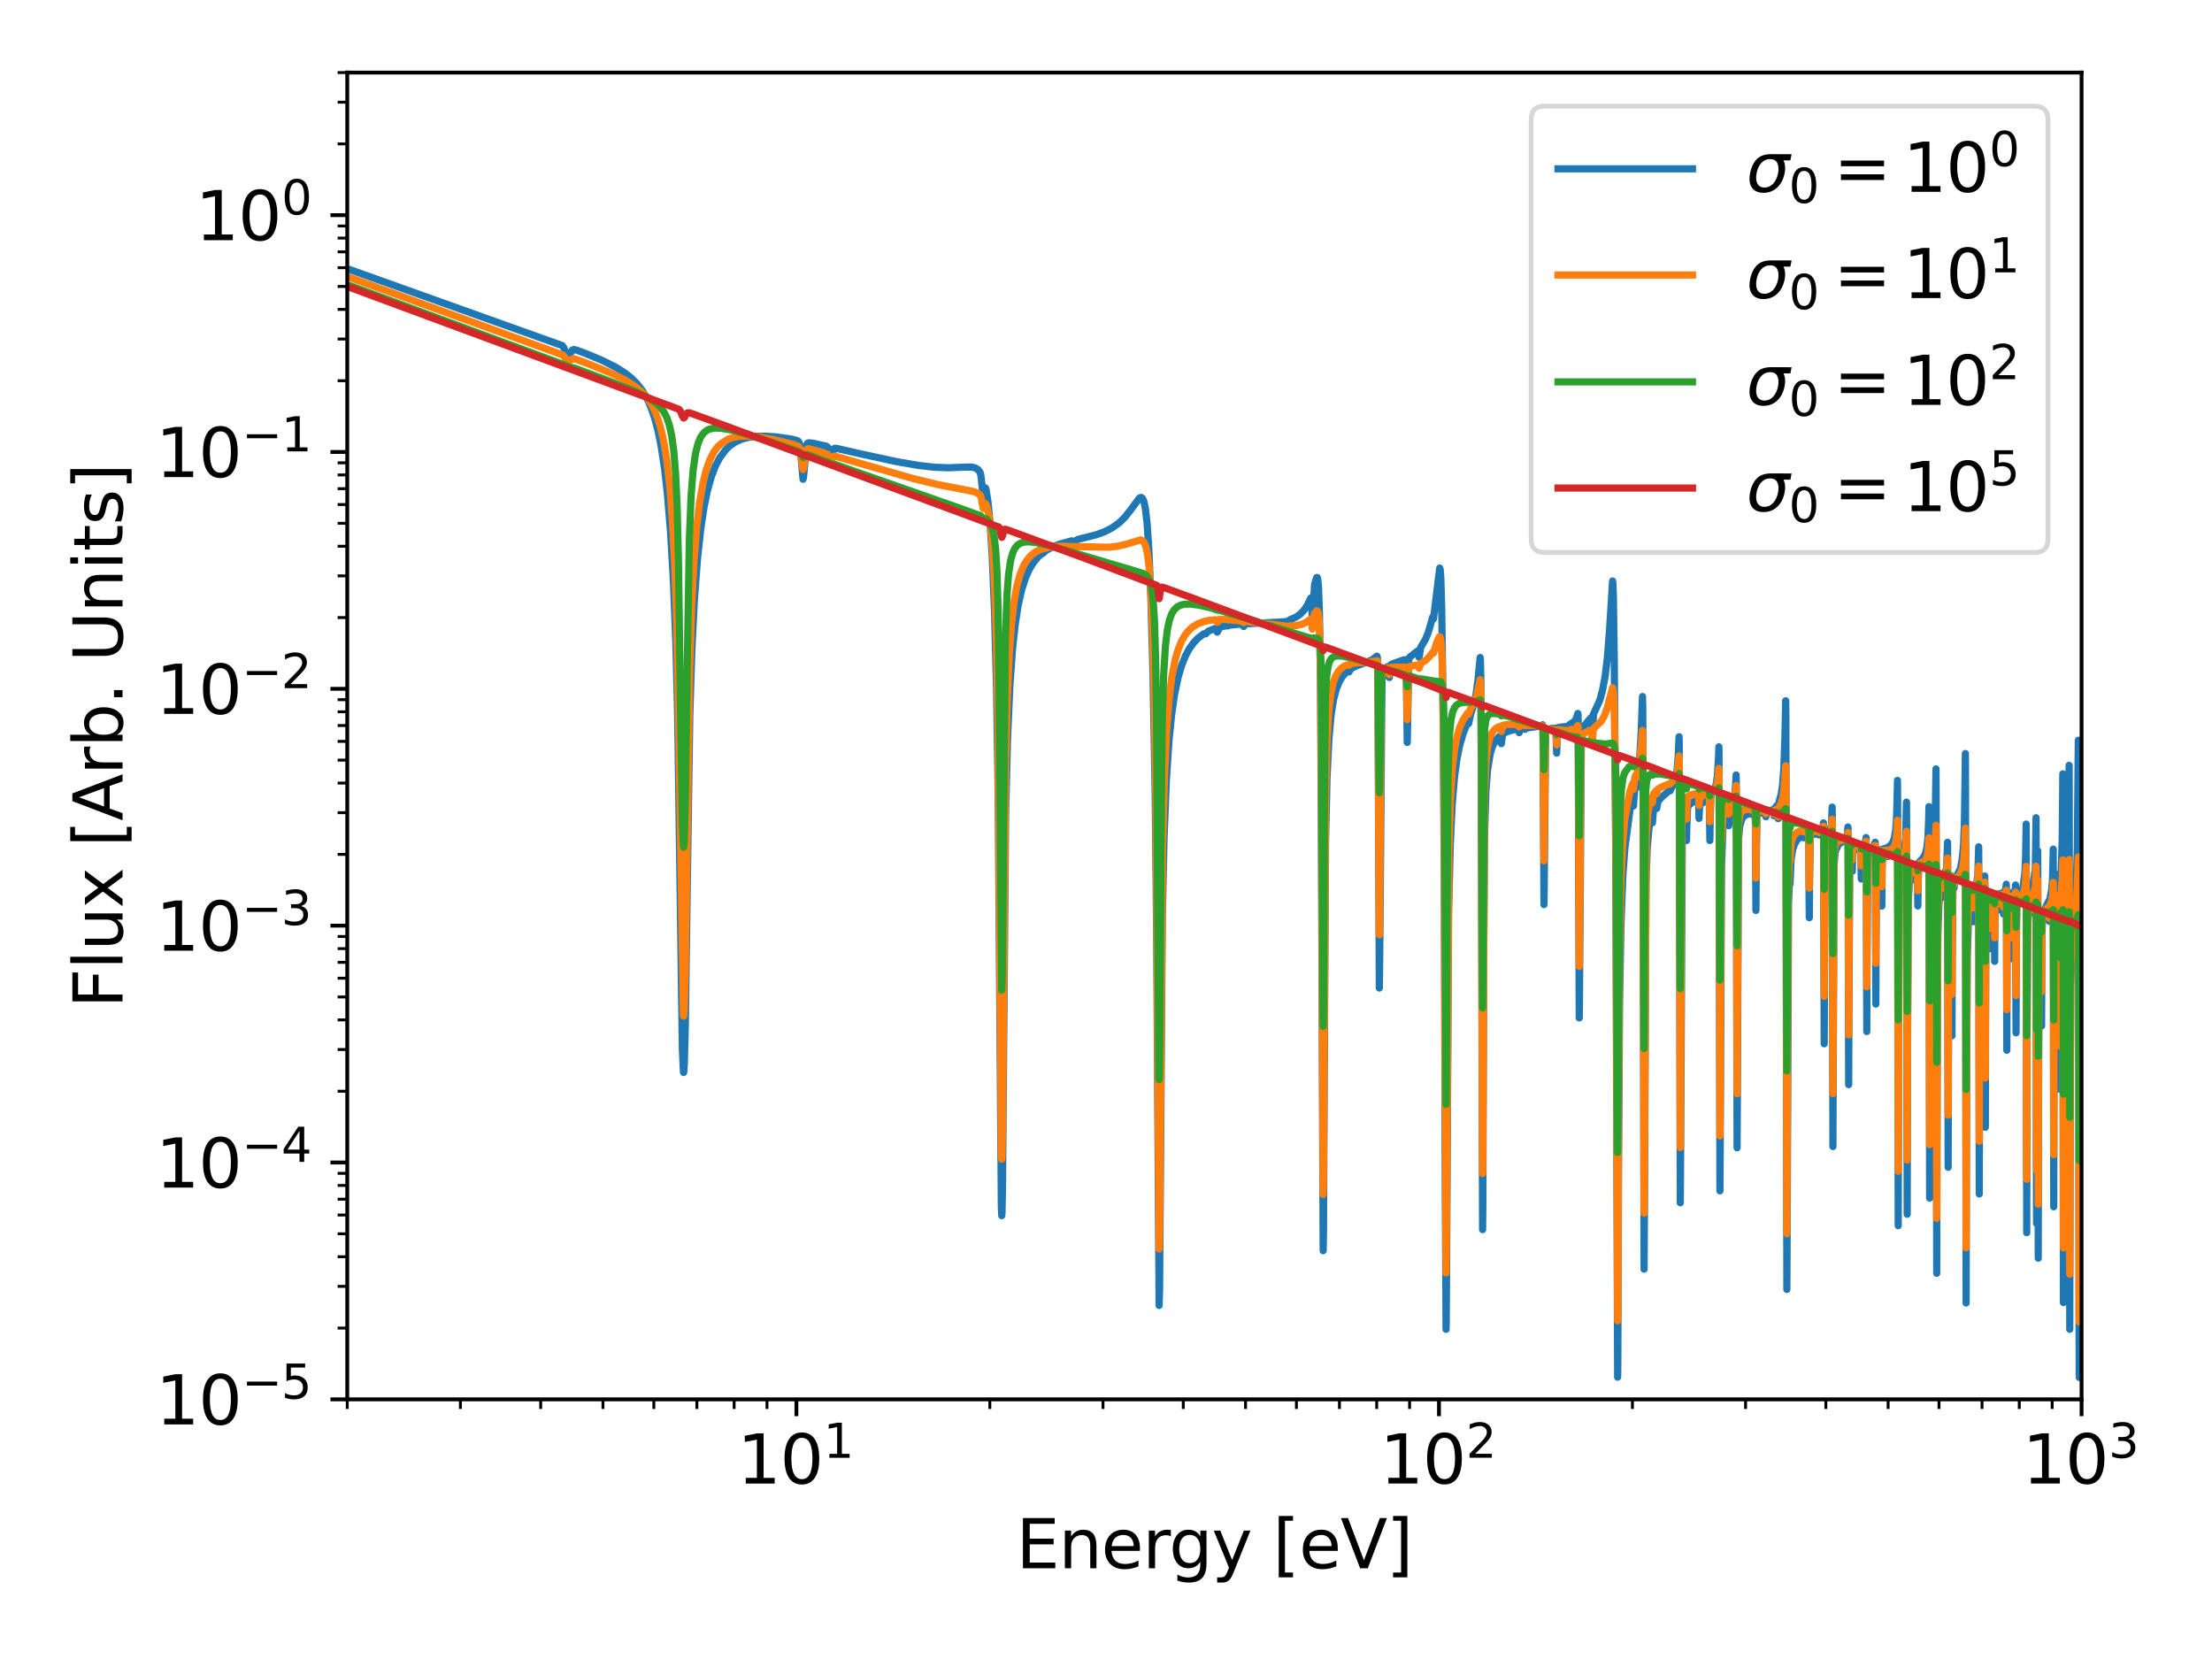 <?xml version="1.0" encoding="utf-8" standalone="no"?>
<!DOCTYPE svg PUBLIC "-//W3C//DTD SVG 1.1//EN"
  "http://www.w3.org/Graphics/SVG/1.1/DTD/svg11.dtd">
<svg xmlns:xlink="http://www.w3.org/1999/xlink" width="460.8pt" height="345.6pt" viewBox="0 0 460.8 345.6" xmlns="http://www.w3.org/2000/svg" version="1.1">
 <defs>
  <style type="text/css">*{stroke-linejoin: round; stroke-linecap: butt}</style>
 </defs>
 <g id="figure_1">
  <g id="patch_1">
   <path d="M 0 345.6 
L 460.8 345.6 
L 460.8 0 
L 0 0 
z
" style="fill: #ffffff"/>
  </g>
  <g id="axes_1">
   <g id="patch_2">
    <path d="M 72.339 291.508 
L 433.627 291.508 
L 433.627 15.12 
L 72.339 15.12 
z
" style="fill: #ffffff"/>
   </g>
   <g id="matplotlib.axis_1">
    <g id="xtick_1">
     <g id="line2d_1">
      <defs>
       <path id="m5a08e6f954" d="M 0 0 
L 0 3.5 
" style="stroke: #000000; stroke-width: 0.8"/>
      </defs>
      <g>
       <use xlink:href="#m5a08e6f954" x="165.904" y="291.508" style="stroke: #000000; stroke-width: 0.8"/>
      </g>
     </g>
     <g id="text_1">
      <!-- $\mathdefault{10^{1}}$ -->
      <g transform="translate(153.584 309.146) scale(0.14 -0.14)">
       <defs>
        <path id="DejaVuSans-31" d="M 794 531 
L 1825 531 
L 1825 4091 
L 703 3866 
L 703 4441 
L 1819 4666 
L 2450 4666 
L 2450 531 
L 3481 531 
L 3481 0 
L 794 0 
L 794 531 
z
" transform="scale(0.016)"/>
        <path id="DejaVuSans-30" d="M 2034 4250 
Q 1547 4250 1301 3770 
Q 1056 3291 1056 2328 
Q 1056 1369 1301 889 
Q 1547 409 2034 409 
Q 2525 409 2770 889 
Q 3016 1369 3016 2328 
Q 3016 3291 2770 3770 
Q 2525 4250 2034 4250 
z
M 2034 4750 
Q 2819 4750 3233 4129 
Q 3647 3509 3647 2328 
Q 3647 1150 3233 529 
Q 2819 -91 2034 -91 
Q 1250 -91 836 529 
Q 422 1150 422 2328 
Q 422 3509 836 4129 
Q 1250 4750 2034 4750 
z
" transform="scale(0.016)"/>
       </defs>
       <use xlink:href="#DejaVuSans-31" transform="translate(0 0.684)"/>
       <use xlink:href="#DejaVuSans-30" transform="translate(63.623 0.684)"/>
       <use xlink:href="#DejaVuSans-31" transform="translate(128.203 38.966) scale(0.7)"/>
      </g>
     </g>
    </g>
    <g id="xtick_2">
     <g id="line2d_2">
      <g>
       <use xlink:href="#m5a08e6f954" x="299.766" y="291.508" style="stroke: #000000; stroke-width: 0.8"/>
      </g>
     </g>
     <g id="text_2">
      <!-- $\mathdefault{10^{2}}$ -->
      <g transform="translate(287.446 309.146) scale(0.14 -0.14)">
       <defs>
        <path id="DejaVuSans-32" d="M 1228 531 
L 3431 531 
L 3431 0 
L 469 0 
L 469 531 
Q 828 903 1448 1529 
Q 2069 2156 2228 2338 
Q 2531 2678 2651 2914 
Q 2772 3150 2772 3378 
Q 2772 3750 2511 3984 
Q 2250 4219 1831 4219 
Q 1534 4219 1204 4116 
Q 875 4013 500 3803 
L 500 4441 
Q 881 4594 1212 4672 
Q 1544 4750 1819 4750 
Q 2544 4750 2975 4387 
Q 3406 4025 3406 3419 
Q 3406 3131 3298 2873 
Q 3191 2616 2906 2266 
Q 2828 2175 2409 1742 
Q 1991 1309 1228 531 
z
" transform="scale(0.016)"/>
       </defs>
       <use xlink:href="#DejaVuSans-31" transform="translate(0 0.766)"/>
       <use xlink:href="#DejaVuSans-30" transform="translate(63.623 0.766)"/>
       <use xlink:href="#DejaVuSans-32" transform="translate(128.203 39.047) scale(0.7)"/>
      </g>
     </g>
    </g>
    <g id="xtick_3">
     <g id="line2d_3">
      <g>
       <use xlink:href="#m5a08e6f954" x="433.627" y="291.508" style="stroke: #000000; stroke-width: 0.8"/>
      </g>
     </g>
     <g id="text_3">
      <!-- $\mathdefault{10^{3}}$ -->
      <g transform="translate(421.307 309.146) scale(0.14 -0.14)">
       <defs>
        <path id="DejaVuSans-33" d="M 2597 2516 
Q 3050 2419 3304 2112 
Q 3559 1806 3559 1356 
Q 3559 666 3084 287 
Q 2609 -91 1734 -91 
Q 1441 -91 1130 -33 
Q 819 25 488 141 
L 488 750 
Q 750 597 1062 519 
Q 1375 441 1716 441 
Q 2309 441 2620 675 
Q 2931 909 2931 1356 
Q 2931 1769 2642 2001 
Q 2353 2234 1838 2234 
L 1294 2234 
L 1294 2753 
L 1863 2753 
Q 2328 2753 2575 2939 
Q 2822 3125 2822 3475 
Q 2822 3834 2567 4026 
Q 2313 4219 1838 4219 
Q 1578 4219 1281 4162 
Q 984 4106 628 3988 
L 628 4550 
Q 988 4650 1302 4700 
Q 1616 4750 1894 4750 
Q 2613 4750 3031 4423 
Q 3450 4097 3450 3541 
Q 3450 3153 3228 2886 
Q 3006 2619 2597 2516 
z
" transform="scale(0.016)"/>
       </defs>
       <use xlink:href="#DejaVuSans-31" transform="translate(0 0.766)"/>
       <use xlink:href="#DejaVuSans-30" transform="translate(63.623 0.766)"/>
       <use xlink:href="#DejaVuSans-33" transform="translate(128.203 39.047) scale(0.7)"/>
      </g>
     </g>
    </g>
    <g id="xtick_4">
     <g id="line2d_4">
      <defs>
       <path id="m0a0efa7ec4" d="M 0 0 
L 0 2 
" style="stroke: #000000; stroke-width: 0.6"/>
      </defs>
      <g>
       <use xlink:href="#m0a0efa7ec4" x="72.339" y="291.508" style="stroke: #000000; stroke-width: 0.6"/>
      </g>
     </g>
    </g>
    <g id="xtick_5">
     <g id="line2d_5">
      <g>
       <use xlink:href="#m0a0efa7ec4" x="95.911" y="291.508" style="stroke: #000000; stroke-width: 0.6"/>
      </g>
     </g>
    </g>
    <g id="xtick_6">
     <g id="line2d_6">
      <g>
       <use xlink:href="#m0a0efa7ec4" x="112.635" y="291.508" style="stroke: #000000; stroke-width: 0.6"/>
      </g>
     </g>
    </g>
    <g id="xtick_7">
     <g id="line2d_7">
      <g>
       <use xlink:href="#m0a0efa7ec4" x="125.608" y="291.508" style="stroke: #000000; stroke-width: 0.6"/>
      </g>
     </g>
    </g>
    <g id="xtick_8">
     <g id="line2d_8">
      <g>
       <use xlink:href="#m0a0efa7ec4" x="136.207" y="291.508" style="stroke: #000000; stroke-width: 0.6"/>
      </g>
     </g>
    </g>
    <g id="xtick_9">
     <g id="line2d_9">
      <g>
       <use xlink:href="#m0a0efa7ec4" x="145.169" y="291.508" style="stroke: #000000; stroke-width: 0.6"/>
      </g>
     </g>
    </g>
    <g id="xtick_10">
     <g id="line2d_10">
      <g>
       <use xlink:href="#m0a0efa7ec4" x="152.932" y="291.508" style="stroke: #000000; stroke-width: 0.6"/>
      </g>
     </g>
    </g>
    <g id="xtick_11">
     <g id="line2d_11">
      <g>
       <use xlink:href="#m0a0efa7ec4" x="159.779" y="291.508" style="stroke: #000000; stroke-width: 0.6"/>
      </g>
     </g>
    </g>
    <g id="xtick_12">
     <g id="line2d_12">
      <g>
       <use xlink:href="#m0a0efa7ec4" x="206.2" y="291.508" style="stroke: #000000; stroke-width: 0.6"/>
      </g>
     </g>
    </g>
    <g id="xtick_13">
     <g id="line2d_13">
      <g>
       <use xlink:href="#m0a0efa7ec4" x="229.772" y="291.508" style="stroke: #000000; stroke-width: 0.6"/>
      </g>
     </g>
    </g>
    <g id="xtick_14">
     <g id="line2d_14">
      <g>
       <use xlink:href="#m0a0efa7ec4" x="246.497" y="291.508" style="stroke: #000000; stroke-width: 0.6"/>
      </g>
     </g>
    </g>
    <g id="xtick_15">
     <g id="line2d_15">
      <g>
       <use xlink:href="#m0a0efa7ec4" x="259.469" y="291.508" style="stroke: #000000; stroke-width: 0.6"/>
      </g>
     </g>
    </g>
    <g id="xtick_16">
     <g id="line2d_16">
      <g>
       <use xlink:href="#m0a0efa7ec4" x="270.069" y="291.508" style="stroke: #000000; stroke-width: 0.6"/>
      </g>
     </g>
    </g>
    <g id="xtick_17">
     <g id="line2d_17">
      <g>
       <use xlink:href="#m0a0efa7ec4" x="279.03" y="291.508" style="stroke: #000000; stroke-width: 0.6"/>
      </g>
     </g>
    </g>
    <g id="xtick_18">
     <g id="line2d_18">
      <g>
       <use xlink:href="#m0a0efa7ec4" x="286.793" y="291.508" style="stroke: #000000; stroke-width: 0.6"/>
      </g>
     </g>
    </g>
    <g id="xtick_19">
     <g id="line2d_19">
      <g>
       <use xlink:href="#m0a0efa7ec4" x="293.641" y="291.508" style="stroke: #000000; stroke-width: 0.6"/>
      </g>
     </g>
    </g>
    <g id="xtick_20">
     <g id="line2d_20">
      <g>
       <use xlink:href="#m0a0efa7ec4" x="340.062" y="291.508" style="stroke: #000000; stroke-width: 0.6"/>
      </g>
     </g>
    </g>
    <g id="xtick_21">
     <g id="line2d_21">
      <g>
       <use xlink:href="#m0a0efa7ec4" x="363.634" y="291.508" style="stroke: #000000; stroke-width: 0.6"/>
      </g>
     </g>
    </g>
    <g id="xtick_22">
     <g id="line2d_22">
      <g>
       <use xlink:href="#m0a0efa7ec4" x="380.358" y="291.508" style="stroke: #000000; stroke-width: 0.6"/>
      </g>
     </g>
    </g>
    <g id="xtick_23">
     <g id="line2d_23">
      <g>
       <use xlink:href="#m0a0efa7ec4" x="393.331" y="291.508" style="stroke: #000000; stroke-width: 0.6"/>
      </g>
     </g>
    </g>
    <g id="xtick_24">
     <g id="line2d_24">
      <g>
       <use xlink:href="#m0a0efa7ec4" x="403.93" y="291.508" style="stroke: #000000; stroke-width: 0.6"/>
      </g>
     </g>
    </g>
    <g id="xtick_25">
     <g id="line2d_25">
      <g>
       <use xlink:href="#m0a0efa7ec4" x="412.892" y="291.508" style="stroke: #000000; stroke-width: 0.6"/>
      </g>
     </g>
    </g>
    <g id="xtick_26">
     <g id="line2d_26">
      <g>
       <use xlink:href="#m0a0efa7ec4" x="420.655" y="291.508" style="stroke: #000000; stroke-width: 0.6"/>
      </g>
     </g>
    </g>
    <g id="xtick_27">
     <g id="line2d_27">
      <g>
       <use xlink:href="#m0a0efa7ec4" x="427.502" y="291.508" style="stroke: #000000; stroke-width: 0.6"/>
      </g>
     </g>
    </g>
    <g id="text_4">
     <!-- Energy [eV] -->
     <g transform="translate(211.692 326.695) scale(0.14 -0.14)">
      <defs>
       <path id="DejaVuSans-45" d="M 628 4666 
L 3578 4666 
L 3578 4134 
L 1259 4134 
L 1259 2753 
L 3481 2753 
L 3481 2222 
L 1259 2222 
L 1259 531 
L 3634 531 
L 3634 0 
L 628 0 
L 628 4666 
z
" transform="scale(0.016)"/>
       <path id="DejaVuSans-6e" d="M 3513 2113 
L 3513 0 
L 2938 0 
L 2938 2094 
Q 2938 2591 2744 2837 
Q 2550 3084 2163 3084 
Q 1697 3084 1428 2787 
Q 1159 2491 1159 1978 
L 1159 0 
L 581 0 
L 581 3500 
L 1159 3500 
L 1159 2956 
Q 1366 3272 1645 3428 
Q 1925 3584 2291 3584 
Q 2894 3584 3203 3211 
Q 3513 2838 3513 2113 
z
" transform="scale(0.016)"/>
       <path id="DejaVuSans-65" d="M 3597 1894 
L 3597 1613 
L 953 1613 
Q 991 1019 1311 708 
Q 1631 397 2203 397 
Q 2534 397 2845 478 
Q 3156 559 3463 722 
L 3463 178 
Q 3153 47 2828 -22 
Q 2503 -91 2169 -91 
Q 1331 -91 842 396 
Q 353 884 353 1716 
Q 353 2575 817 3079 
Q 1281 3584 2069 3584 
Q 2775 3584 3186 3129 
Q 3597 2675 3597 1894 
z
M 3022 2063 
Q 3016 2534 2758 2815 
Q 2500 3097 2075 3097 
Q 1594 3097 1305 2825 
Q 1016 2553 972 2059 
L 3022 2063 
z
" transform="scale(0.016)"/>
       <path id="DejaVuSans-72" d="M 2631 2963 
Q 2534 3019 2420 3045 
Q 2306 3072 2169 3072 
Q 1681 3072 1420 2755 
Q 1159 2438 1159 1844 
L 1159 0 
L 581 0 
L 581 3500 
L 1159 3500 
L 1159 2956 
Q 1341 3275 1631 3429 
Q 1922 3584 2338 3584 
Q 2397 3584 2469 3576 
Q 2541 3569 2628 3553 
L 2631 2963 
z
" transform="scale(0.016)"/>
       <path id="DejaVuSans-67" d="M 2906 1791 
Q 2906 2416 2648 2759 
Q 2391 3103 1925 3103 
Q 1463 3103 1205 2759 
Q 947 2416 947 1791 
Q 947 1169 1205 825 
Q 1463 481 1925 481 
Q 2391 481 2648 825 
Q 2906 1169 2906 1791 
z
M 3481 434 
Q 3481 -459 3084 -895 
Q 2688 -1331 1869 -1331 
Q 1566 -1331 1297 -1286 
Q 1028 -1241 775 -1147 
L 775 -588 
Q 1028 -725 1275 -790 
Q 1522 -856 1778 -856 
Q 2344 -856 2625 -561 
Q 2906 -266 2906 331 
L 2906 616 
Q 2728 306 2450 153 
Q 2172 0 1784 0 
Q 1141 0 747 490 
Q 353 981 353 1791 
Q 353 2603 747 3093 
Q 1141 3584 1784 3584 
Q 2172 3584 2450 3431 
Q 2728 3278 2906 2969 
L 2906 3500 
L 3481 3500 
L 3481 434 
z
" transform="scale(0.016)"/>
       <path id="DejaVuSans-79" d="M 2059 -325 
Q 1816 -950 1584 -1140 
Q 1353 -1331 966 -1331 
L 506 -1331 
L 506 -850 
L 844 -850 
Q 1081 -850 1212 -737 
Q 1344 -625 1503 -206 
L 1606 56 
L 191 3500 
L 800 3500 
L 1894 763 
L 2988 3500 
L 3597 3500 
L 2059 -325 
z
" transform="scale(0.016)"/>
       <path id="DejaVuSans-20" transform="scale(0.016)"/>
       <path id="DejaVuSans-5b" d="M 550 4863 
L 1875 4863 
L 1875 4416 
L 1125 4416 
L 1125 -397 
L 1875 -397 
L 1875 -844 
L 550 -844 
L 550 4863 
z
" transform="scale(0.016)"/>
       <path id="DejaVuSans-56" d="M 1831 0 
L 50 4666 
L 709 4666 
L 2188 738 
L 3669 4666 
L 4325 4666 
L 2547 0 
L 1831 0 
z
" transform="scale(0.016)"/>
       <path id="DejaVuSans-5d" d="M 1947 4863 
L 1947 -844 
L 622 -844 
L 622 -397 
L 1369 -397 
L 1369 4416 
L 622 4416 
L 622 4863 
L 1947 4863 
z
" transform="scale(0.016)"/>
      </defs>
      <use xlink:href="#DejaVuSans-45"/>
      <use xlink:href="#DejaVuSans-6e" x="63.184"/>
      <use xlink:href="#DejaVuSans-65" x="126.562"/>
      <use xlink:href="#DejaVuSans-72" x="188.086"/>
      <use xlink:href="#DejaVuSans-67" x="227.449"/>
      <use xlink:href="#DejaVuSans-79" x="290.926"/>
      <use xlink:href="#DejaVuSans-20" x="350.105"/>
      <use xlink:href="#DejaVuSans-5b" x="381.893"/>
      <use xlink:href="#DejaVuSans-65" x="420.906"/>
      <use xlink:href="#DejaVuSans-56" x="482.43"/>
      <use xlink:href="#DejaVuSans-5d" x="550.838"/>
     </g>
    </g>
   </g>
   <g id="matplotlib.axis_2">
    <g id="ytick_1">
     <g id="line2d_28">
      <defs>
       <path id="m4d527269ee" d="M 0 0 
L -3.5 0 
" style="stroke: #000000; stroke-width: 0.8"/>
      </defs>
      <g>
       <use xlink:href="#m4d527269ee" x="72.339" y="291.508" style="stroke: #000000; stroke-width: 0.8"/>
      </g>
     </g>
     <g id="text_5">
      <!-- $\mathdefault{10^{-5}}$ -->
      <g transform="translate(32.439 296.827) scale(0.14 -0.14)">
       <defs>
        <path id="DejaVuSans-2212" d="M 678 2272 
L 4684 2272 
L 4684 1741 
L 678 1741 
L 678 2272 
z
" transform="scale(0.016)"/>
        <path id="DejaVuSans-35" d="M 691 4666 
L 3169 4666 
L 3169 4134 
L 1269 4134 
L 1269 2991 
Q 1406 3038 1543 3061 
Q 1681 3084 1819 3084 
Q 2600 3084 3056 2656 
Q 3513 2228 3513 1497 
Q 3513 744 3044 326 
Q 2575 -91 1722 -91 
Q 1428 -91 1123 -41 
Q 819 9 494 109 
L 494 744 
Q 775 591 1075 516 
Q 1375 441 1709 441 
Q 2250 441 2565 725 
Q 2881 1009 2881 1497 
Q 2881 1984 2565 2268 
Q 2250 2553 1709 2553 
Q 1456 2553 1204 2497 
Q 953 2441 691 2322 
L 691 4666 
z
" transform="scale(0.016)"/>
       </defs>
       <use xlink:href="#DejaVuSans-31" transform="translate(0 0.684)"/>
       <use xlink:href="#DejaVuSans-30" transform="translate(63.623 0.684)"/>
       <use xlink:href="#DejaVuSans-2212" transform="translate(128.203 38.966) scale(0.7)"/>
       <use xlink:href="#DejaVuSans-35" transform="translate(186.855 38.966) scale(0.7)"/>
      </g>
     </g>
    </g>
    <g id="ytick_2">
     <g id="line2d_29">
      <g>
       <use xlink:href="#m4d527269ee" x="72.339" y="242.171" style="stroke: #000000; stroke-width: 0.8"/>
      </g>
     </g>
     <g id="text_6">
      <!-- $\mathdefault{10^{-4}}$ -->
      <g transform="translate(32.439 247.49) scale(0.14 -0.14)">
       <defs>
        <path id="DejaVuSans-34" d="M 2419 4116 
L 825 1625 
L 2419 1625 
L 2419 4116 
z
M 2253 4666 
L 3047 4666 
L 3047 1625 
L 3713 1625 
L 3713 1100 
L 3047 1100 
L 3047 0 
L 2419 0 
L 2419 1100 
L 313 1100 
L 313 1709 
L 2253 4666 
z
" transform="scale(0.016)"/>
       </defs>
       <use xlink:href="#DejaVuSans-31" transform="translate(0 0.684)"/>
       <use xlink:href="#DejaVuSans-30" transform="translate(63.623 0.684)"/>
       <use xlink:href="#DejaVuSans-2212" transform="translate(128.203 38.966) scale(0.7)"/>
       <use xlink:href="#DejaVuSans-34" transform="translate(186.855 38.966) scale(0.7)"/>
      </g>
     </g>
    </g>
    <g id="ytick_3">
     <g id="line2d_30">
      <g>
       <use xlink:href="#m4d527269ee" x="72.339" y="192.834" style="stroke: #000000; stroke-width: 0.8"/>
      </g>
     </g>
     <g id="text_7">
      <!-- $\mathdefault{10^{-3}}$ -->
      <g transform="translate(32.439 198.153) scale(0.14 -0.14)">
       <use xlink:href="#DejaVuSans-31" transform="translate(0 0.766)"/>
       <use xlink:href="#DejaVuSans-30" transform="translate(63.623 0.766)"/>
       <use xlink:href="#DejaVuSans-2212" transform="translate(128.203 39.047) scale(0.7)"/>
       <use xlink:href="#DejaVuSans-33" transform="translate(186.855 39.047) scale(0.7)"/>
      </g>
     </g>
    </g>
    <g id="ytick_4">
     <g id="line2d_31">
      <g>
       <use xlink:href="#m4d527269ee" x="72.339" y="143.497" style="stroke: #000000; stroke-width: 0.8"/>
      </g>
     </g>
     <g id="text_8">
      <!-- $\mathdefault{10^{-2}}$ -->
      <g transform="translate(32.439 148.816) scale(0.14 -0.14)">
       <use xlink:href="#DejaVuSans-31" transform="translate(0 0.766)"/>
       <use xlink:href="#DejaVuSans-30" transform="translate(63.623 0.766)"/>
       <use xlink:href="#DejaVuSans-2212" transform="translate(128.203 39.047) scale(0.7)"/>
       <use xlink:href="#DejaVuSans-32" transform="translate(186.855 39.047) scale(0.7)"/>
      </g>
     </g>
    </g>
    <g id="ytick_5">
     <g id="line2d_32">
      <g>
       <use xlink:href="#m4d527269ee" x="72.339" y="94.161" style="stroke: #000000; stroke-width: 0.8"/>
      </g>
     </g>
     <g id="text_9">
      <!-- $\mathdefault{10^{-1}}$ -->
      <g transform="translate(32.439 99.48) scale(0.14 -0.14)">
       <use xlink:href="#DejaVuSans-31" transform="translate(0 0.684)"/>
       <use xlink:href="#DejaVuSans-30" transform="translate(63.623 0.684)"/>
       <use xlink:href="#DejaVuSans-2212" transform="translate(128.203 38.966) scale(0.7)"/>
       <use xlink:href="#DejaVuSans-31" transform="translate(186.855 38.966) scale(0.7)"/>
      </g>
     </g>
    </g>
    <g id="ytick_6">
     <g id="line2d_33">
      <g>
       <use xlink:href="#m4d527269ee" x="72.339" y="44.824" style="stroke: #000000; stroke-width: 0.8"/>
      </g>
     </g>
     <g id="text_10">
      <!-- $\mathdefault{10^{0}}$ -->
      <g transform="translate(40.699 50.143) scale(0.14 -0.14)">
       <use xlink:href="#DejaVuSans-31" transform="translate(0 0.766)"/>
       <use xlink:href="#DejaVuSans-30" transform="translate(63.623 0.766)"/>
       <use xlink:href="#DejaVuSans-30" transform="translate(128.203 39.047) scale(0.7)"/>
      </g>
     </g>
    </g>
    <g id="ytick_7">
     <g id="line2d_34">
      <defs>
       <path id="m8ddf25cd67" d="M 0 0 
L -2 0 
" style="stroke: #000000; stroke-width: 0.6"/>
      </defs>
      <g>
       <use xlink:href="#m8ddf25cd67" x="72.339" y="276.656" style="stroke: #000000; stroke-width: 0.6"/>
      </g>
     </g>
    </g>
    <g id="ytick_8">
     <g id="line2d_35">
      <g>
       <use xlink:href="#m8ddf25cd67" x="72.339" y="267.968" style="stroke: #000000; stroke-width: 0.6"/>
      </g>
     </g>
    </g>
    <g id="ytick_9">
     <g id="line2d_36">
      <g>
       <use xlink:href="#m8ddf25cd67" x="72.339" y="261.804" style="stroke: #000000; stroke-width: 0.6"/>
      </g>
     </g>
    </g>
    <g id="ytick_10">
     <g id="line2d_37">
      <g>
       <use xlink:href="#m8ddf25cd67" x="72.339" y="257.023" style="stroke: #000000; stroke-width: 0.6"/>
      </g>
     </g>
    </g>
    <g id="ytick_11">
     <g id="line2d_38">
      <g>
       <use xlink:href="#m8ddf25cd67" x="72.339" y="253.116" style="stroke: #000000; stroke-width: 0.6"/>
      </g>
     </g>
    </g>
    <g id="ytick_12">
     <g id="line2d_39">
      <g>
       <use xlink:href="#m8ddf25cd67" x="72.339" y="249.814" style="stroke: #000000; stroke-width: 0.6"/>
      </g>
     </g>
    </g>
    <g id="ytick_13">
     <g id="line2d_40">
      <g>
       <use xlink:href="#m8ddf25cd67" x="72.339" y="246.952" style="stroke: #000000; stroke-width: 0.6"/>
      </g>
     </g>
    </g>
    <g id="ytick_14">
     <g id="line2d_41">
      <g>
       <use xlink:href="#m8ddf25cd67" x="72.339" y="244.429" style="stroke: #000000; stroke-width: 0.6"/>
      </g>
     </g>
    </g>
    <g id="ytick_15">
     <g id="line2d_42">
      <g>
       <use xlink:href="#m8ddf25cd67" x="72.339" y="227.319" style="stroke: #000000; stroke-width: 0.6"/>
      </g>
     </g>
    </g>
    <g id="ytick_16">
     <g id="line2d_43">
      <g>
       <use xlink:href="#m8ddf25cd67" x="72.339" y="218.631" style="stroke: #000000; stroke-width: 0.6"/>
      </g>
     </g>
    </g>
    <g id="ytick_17">
     <g id="line2d_44">
      <g>
       <use xlink:href="#m8ddf25cd67" x="72.339" y="212.467" style="stroke: #000000; stroke-width: 0.6"/>
      </g>
     </g>
    </g>
    <g id="ytick_18">
     <g id="line2d_45">
      <g>
       <use xlink:href="#m8ddf25cd67" x="72.339" y="207.686" style="stroke: #000000; stroke-width: 0.6"/>
      </g>
     </g>
    </g>
    <g id="ytick_19">
     <g id="line2d_46">
      <g>
       <use xlink:href="#m8ddf25cd67" x="72.339" y="203.78" style="stroke: #000000; stroke-width: 0.6"/>
      </g>
     </g>
    </g>
    <g id="ytick_20">
     <g id="line2d_47">
      <g>
       <use xlink:href="#m8ddf25cd67" x="72.339" y="200.477" style="stroke: #000000; stroke-width: 0.6"/>
      </g>
     </g>
    </g>
    <g id="ytick_21">
     <g id="line2d_48">
      <g>
       <use xlink:href="#m8ddf25cd67" x="72.339" y="197.616" style="stroke: #000000; stroke-width: 0.6"/>
      </g>
     </g>
    </g>
    <g id="ytick_22">
     <g id="line2d_49">
      <g>
       <use xlink:href="#m8ddf25cd67" x="72.339" y="195.092" style="stroke: #000000; stroke-width: 0.6"/>
      </g>
     </g>
    </g>
    <g id="ytick_23">
     <g id="line2d_50">
      <g>
       <use xlink:href="#m8ddf25cd67" x="72.339" y="177.982" style="stroke: #000000; stroke-width: 0.6"/>
      </g>
     </g>
    </g>
    <g id="ytick_24">
     <g id="line2d_51">
      <g>
       <use xlink:href="#m8ddf25cd67" x="72.339" y="169.295" style="stroke: #000000; stroke-width: 0.6"/>
      </g>
     </g>
    </g>
    <g id="ytick_25">
     <g id="line2d_52">
      <g>
       <use xlink:href="#m8ddf25cd67" x="72.339" y="163.131" style="stroke: #000000; stroke-width: 0.6"/>
      </g>
     </g>
    </g>
    <g id="ytick_26">
     <g id="line2d_53">
      <g>
       <use xlink:href="#m8ddf25cd67" x="72.339" y="158.349" style="stroke: #000000; stroke-width: 0.6"/>
      </g>
     </g>
    </g>
    <g id="ytick_27">
     <g id="line2d_54">
      <g>
       <use xlink:href="#m8ddf25cd67" x="72.339" y="154.443" style="stroke: #000000; stroke-width: 0.6"/>
      </g>
     </g>
    </g>
    <g id="ytick_28">
     <g id="line2d_55">
      <g>
       <use xlink:href="#m8ddf25cd67" x="72.339" y="151.14" style="stroke: #000000; stroke-width: 0.6"/>
      </g>
     </g>
    </g>
    <g id="ytick_29">
     <g id="line2d_56">
      <g>
       <use xlink:href="#m8ddf25cd67" x="72.339" y="148.279" style="stroke: #000000; stroke-width: 0.6"/>
      </g>
     </g>
    </g>
    <g id="ytick_30">
     <g id="line2d_57">
      <g>
       <use xlink:href="#m8ddf25cd67" x="72.339" y="145.755" style="stroke: #000000; stroke-width: 0.6"/>
      </g>
     </g>
    </g>
    <g id="ytick_31">
     <g id="line2d_58">
      <g>
       <use xlink:href="#m8ddf25cd67" x="72.339" y="128.646" style="stroke: #000000; stroke-width: 0.6"/>
      </g>
     </g>
    </g>
    <g id="ytick_32">
     <g id="line2d_59">
      <g>
       <use xlink:href="#m8ddf25cd67" x="72.339" y="119.958" style="stroke: #000000; stroke-width: 0.6"/>
      </g>
     </g>
    </g>
    <g id="ytick_33">
     <g id="line2d_60">
      <g>
       <use xlink:href="#m8ddf25cd67" x="72.339" y="113.794" style="stroke: #000000; stroke-width: 0.6"/>
      </g>
     </g>
    </g>
    <g id="ytick_34">
     <g id="line2d_61">
      <g>
       <use xlink:href="#m8ddf25cd67" x="72.339" y="109.012" style="stroke: #000000; stroke-width: 0.6"/>
      </g>
     </g>
    </g>
    <g id="ytick_35">
     <g id="line2d_62">
      <g>
       <use xlink:href="#m8ddf25cd67" x="72.339" y="105.106" style="stroke: #000000; stroke-width: 0.6"/>
      </g>
     </g>
    </g>
    <g id="ytick_36">
     <g id="line2d_63">
      <g>
       <use xlink:href="#m8ddf25cd67" x="72.339" y="101.803" style="stroke: #000000; stroke-width: 0.6"/>
      </g>
     </g>
    </g>
    <g id="ytick_37">
     <g id="line2d_64">
      <g>
       <use xlink:href="#m8ddf25cd67" x="72.339" y="98.942" style="stroke: #000000; stroke-width: 0.6"/>
      </g>
     </g>
    </g>
    <g id="ytick_38">
     <g id="line2d_65">
      <g>
       <use xlink:href="#m8ddf25cd67" x="72.339" y="96.418" style="stroke: #000000; stroke-width: 0.6"/>
      </g>
     </g>
    </g>
    <g id="ytick_39">
     <g id="line2d_66">
      <g>
       <use xlink:href="#m8ddf25cd67" x="72.339" y="79.309" style="stroke: #000000; stroke-width: 0.6"/>
      </g>
     </g>
    </g>
    <g id="ytick_40">
     <g id="line2d_67">
      <g>
       <use xlink:href="#m8ddf25cd67" x="72.339" y="70.621" style="stroke: #000000; stroke-width: 0.6"/>
      </g>
     </g>
    </g>
    <g id="ytick_41">
     <g id="line2d_68">
      <g>
       <use xlink:href="#m8ddf25cd67" x="72.339" y="64.457" style="stroke: #000000; stroke-width: 0.6"/>
      </g>
     </g>
    </g>
    <g id="ytick_42">
     <g id="line2d_69">
      <g>
       <use xlink:href="#m8ddf25cd67" x="72.339" y="59.676" style="stroke: #000000; stroke-width: 0.6"/>
      </g>
     </g>
    </g>
    <g id="ytick_43">
     <g id="line2d_70">
      <g>
       <use xlink:href="#m8ddf25cd67" x="72.339" y="55.769" style="stroke: #000000; stroke-width: 0.6"/>
      </g>
     </g>
    </g>
    <g id="ytick_44">
     <g id="line2d_71">
      <g>
       <use xlink:href="#m8ddf25cd67" x="72.339" y="52.466" style="stroke: #000000; stroke-width: 0.6"/>
      </g>
     </g>
    </g>
    <g id="ytick_45">
     <g id="line2d_72">
      <g>
       <use xlink:href="#m8ddf25cd67" x="72.339" y="49.605" style="stroke: #000000; stroke-width: 0.6"/>
      </g>
     </g>
    </g>
    <g id="ytick_46">
     <g id="line2d_73">
      <g>
       <use xlink:href="#m8ddf25cd67" x="72.339" y="47.081" style="stroke: #000000; stroke-width: 0.6"/>
      </g>
     </g>
    </g>
    <g id="ytick_47">
     <g id="line2d_74">
      <g>
       <use xlink:href="#m8ddf25cd67" x="72.339" y="29.972" style="stroke: #000000; stroke-width: 0.6"/>
      </g>
     </g>
    </g>
    <g id="ytick_48">
     <g id="line2d_75">
      <g>
       <use xlink:href="#m8ddf25cd67" x="72.339" y="21.284" style="stroke: #000000; stroke-width: 0.6"/>
      </g>
     </g>
    </g>
    <g id="ytick_49">
     <g id="line2d_76">
      <g>
       <use xlink:href="#m8ddf25cd67" x="72.339" y="15.12" style="stroke: #000000; stroke-width: 0.6"/>
      </g>
     </g>
    </g>
    <g id="text_11">
     <!-- Flux [Arb. Units] -->
     <g transform="translate(25.527 210.005) rotate(-90) scale(0.14 -0.14)">
      <defs>
       <path id="DejaVuSans-46" d="M 628 4666 
L 3309 4666 
L 3309 4134 
L 1259 4134 
L 1259 2759 
L 3109 2759 
L 3109 2228 
L 1259 2228 
L 1259 0 
L 628 0 
L 628 4666 
z
" transform="scale(0.016)"/>
       <path id="DejaVuSans-6c" d="M 603 4863 
L 1178 4863 
L 1178 0 
L 603 0 
L 603 4863 
z
" transform="scale(0.016)"/>
       <path id="DejaVuSans-75" d="M 544 1381 
L 544 3500 
L 1119 3500 
L 1119 1403 
Q 1119 906 1312 657 
Q 1506 409 1894 409 
Q 2359 409 2629 706 
Q 2900 1003 2900 1516 
L 2900 3500 
L 3475 3500 
L 3475 0 
L 2900 0 
L 2900 538 
Q 2691 219 2414 64 
Q 2138 -91 1772 -91 
Q 1169 -91 856 284 
Q 544 659 544 1381 
z
M 1991 3584 
L 1991 3584 
z
" transform="scale(0.016)"/>
       <path id="DejaVuSans-78" d="M 3513 3500 
L 2247 1797 
L 3578 0 
L 2900 0 
L 1881 1375 
L 863 0 
L 184 0 
L 1544 1831 
L 300 3500 
L 978 3500 
L 1906 2253 
L 2834 3500 
L 3513 3500 
z
" transform="scale(0.016)"/>
       <path id="DejaVuSans-41" d="M 2188 4044 
L 1331 1722 
L 3047 1722 
L 2188 4044 
z
M 1831 4666 
L 2547 4666 
L 4325 0 
L 3669 0 
L 3244 1197 
L 1141 1197 
L 716 0 
L 50 0 
L 1831 4666 
z
" transform="scale(0.016)"/>
       <path id="DejaVuSans-62" d="M 3116 1747 
Q 3116 2381 2855 2742 
Q 2594 3103 2138 3103 
Q 1681 3103 1420 2742 
Q 1159 2381 1159 1747 
Q 1159 1113 1420 752 
Q 1681 391 2138 391 
Q 2594 391 2855 752 
Q 3116 1113 3116 1747 
z
M 1159 2969 
Q 1341 3281 1617 3432 
Q 1894 3584 2278 3584 
Q 2916 3584 3314 3078 
Q 3713 2572 3713 1747 
Q 3713 922 3314 415 
Q 2916 -91 2278 -91 
Q 1894 -91 1617 61 
Q 1341 213 1159 525 
L 1159 0 
L 581 0 
L 581 4863 
L 1159 4863 
L 1159 2969 
z
" transform="scale(0.016)"/>
       <path id="DejaVuSans-2e" d="M 684 794 
L 1344 794 
L 1344 0 
L 684 0 
L 684 794 
z
" transform="scale(0.016)"/>
       <path id="DejaVuSans-55" d="M 556 4666 
L 1191 4666 
L 1191 1831 
Q 1191 1081 1462 751 
Q 1734 422 2344 422 
Q 2950 422 3222 751 
Q 3494 1081 3494 1831 
L 3494 4666 
L 4128 4666 
L 4128 1753 
Q 4128 841 3676 375 
Q 3225 -91 2344 -91 
Q 1459 -91 1007 375 
Q 556 841 556 1753 
L 556 4666 
z
" transform="scale(0.016)"/>
       <path id="DejaVuSans-69" d="M 603 3500 
L 1178 3500 
L 1178 0 
L 603 0 
L 603 3500 
z
M 603 4863 
L 1178 4863 
L 1178 4134 
L 603 4134 
L 603 4863 
z
" transform="scale(0.016)"/>
       <path id="DejaVuSans-74" d="M 1172 4494 
L 1172 3500 
L 2356 3500 
L 2356 3053 
L 1172 3053 
L 1172 1153 
Q 1172 725 1289 603 
Q 1406 481 1766 481 
L 2356 481 
L 2356 0 
L 1766 0 
Q 1100 0 847 248 
Q 594 497 594 1153 
L 594 3053 
L 172 3053 
L 172 3500 
L 594 3500 
L 594 4494 
L 1172 4494 
z
" transform="scale(0.016)"/>
       <path id="DejaVuSans-73" d="M 2834 3397 
L 2834 2853 
Q 2591 2978 2328 3040 
Q 2066 3103 1784 3103 
Q 1356 3103 1142 2972 
Q 928 2841 928 2578 
Q 928 2378 1081 2264 
Q 1234 2150 1697 2047 
L 1894 2003 
Q 2506 1872 2764 1633 
Q 3022 1394 3022 966 
Q 3022 478 2636 193 
Q 2250 -91 1575 -91 
Q 1294 -91 989 -36 
Q 684 19 347 128 
L 347 722 
Q 666 556 975 473 
Q 1284 391 1588 391 
Q 1994 391 2212 530 
Q 2431 669 2431 922 
Q 2431 1156 2273 1281 
Q 2116 1406 1581 1522 
L 1381 1569 
Q 847 1681 609 1914 
Q 372 2147 372 2553 
Q 372 3047 722 3315 
Q 1072 3584 1716 3584 
Q 2034 3584 2315 3537 
Q 2597 3491 2834 3397 
z
" transform="scale(0.016)"/>
      </defs>
      <use xlink:href="#DejaVuSans-46"/>
      <use xlink:href="#DejaVuSans-6c" x="57.52"/>
      <use xlink:href="#DejaVuSans-75" x="85.303"/>
      <use xlink:href="#DejaVuSans-78" x="148.682"/>
      <use xlink:href="#DejaVuSans-20" x="207.861"/>
      <use xlink:href="#DejaVuSans-5b" x="239.648"/>
      <use xlink:href="#DejaVuSans-41" x="278.662"/>
      <use xlink:href="#DejaVuSans-72" x="347.07"/>
      <use xlink:href="#DejaVuSans-62" x="388.184"/>
      <use xlink:href="#DejaVuSans-2e" x="451.66"/>
      <use xlink:href="#DejaVuSans-20" x="483.447"/>
      <use xlink:href="#DejaVuSans-55" x="515.234"/>
      <use xlink:href="#DejaVuSans-6e" x="588.428"/>
      <use xlink:href="#DejaVuSans-69" x="651.807"/>
      <use xlink:href="#DejaVuSans-74" x="679.59"/>
      <use xlink:href="#DejaVuSans-73" x="718.799"/>
      <use xlink:href="#DejaVuSans-5d" x="770.898"/>
     </g>
    </g>
   </g>
   <g id="line2d_77">
    <path d="M 68.587 54.631 
L 117.127 71.989 
L 117.438 72.417 
L 117.847 73.473 
L 118.219 74.271 
L 118.386 74.287 
L 118.587 74.014 
L 119.224 72.915 
L 119.547 72.818 
L 120.109 72.94 
L 122.238 73.729 
L 125.608 75.155 
L 128.264 76.496 
L 130.179 77.702 
L 131.558 78.799 
L 132.672 79.911 
L 133.765 81.308 
L 134.741 82.943 
L 135.542 84.69 
L 136.332 86.931 
L 137.018 89.477 
L 137.697 92.767 
L 138.451 97.72 
L 139.03 102.865 
L 139.678 110.667 
L 140.286 121.072 
L 140.797 133.965 
L 141.18 149.632 
L 141.537 175.134 
L 142.148 218.535 
L 142.372 223.358 
L 142.405 223.423 
L 142.448 223.258 
L 142.557 221.584 
L 142.761 213.738 
L 143.14 186.406 
L 143.693 149.097 
L 144.117 135.588 
L 144.639 125.181 
L 145.307 116.299 
L 145.999 109.997 
L 146.699 105.448 
L 147.374 102.19 
L 148.208 99.219 
L 149.03 97.076 
L 149.914 95.396 
L 151.22 93.644 
L 152.059 92.845 
L 153.214 92.065 
L 154.571 91.468 
L 155.802 91.136 
L 157.405 90.914 
L 159.437 90.865 
L 161.655 91.009 
L 164.844 91.461 
L 166.152 91.814 
L 166.42 92.082 
L 166.597 92.639 
L 166.78 94.1 
L 167.28 99.835 
L 167.35 99.659 
L 167.478 98.468 
L 168.016 92.678 
L 168.223 92.321 
L 168.52 92.239 
L 169.359 92.332 
L 172.077 92.93 
L 172.426 93.157 
L 172.619 93.574 
L 173.103 95.113 
L 173.153 95.065 
L 173.312 94.596 
L 173.694 93.486 
L 173.933 93.374 
L 174.457 93.447 
L 179.36 94.565 
L 186.956 96.206 
L 191.439 96.97 
L 194.645 97.332 
L 197.616 97.449 
L 200.52 97.324 
L 202.386 97.296 
L 203.126 97.465 
L 203.73 97.826 
L 204.131 98.323 
L 204.331 98.977 
L 204.502 100.501 
L 204.835 103.834 
L 204.855 103.806 
L 204.958 103.236 
L 205.223 101.616 
L 205.309 101.676 
L 205.437 102.132 
L 205.82 104.584 
L 206.261 109.023 
L 206.723 116.277 
L 207.17 127.137 
L 207.601 143.439 
L 207.936 164.852 
L 208.182 197.949 
L 208.598 251.385 
L 208.684 253.246 
L 208.734 252.605 
L 208.841 247.033 
L 209.062 219.891 
L 209.489 169.741 
L 209.866 154.377 
L 210.356 143.149 
L 210.92 135.229 
L 211.462 130.196 
L 212.118 125.998 
L 212.859 122.738 
L 213.656 120.29 
L 214.467 118.504 
L 215.355 117.077 
L 216.308 115.953 
L 217.06 115.359 
L 217.382 115.188 
L 217.881 114.683 
L 219.16 113.975 
L 220.799 113.331 
L 223.233 112.67 
L 223.519 112.742 
L 223.778 112.837 
L 224.518 112.369 
L 228.329 111.411 
L 230.091 110.77 
L 231.66 109.971 
L 233.119 108.93 
L 234.308 107.777 
L 235.506 106.267 
L 237.378 103.733 
L 237.727 103.624 
L 237.988 103.806 
L 238.28 104.433 
L 238.608 105.966 
L 238.959 109.029 
L 239.33 114.564 
L 239.748 124.483 
L 240.198 140.695 
L 240.646 165.199 
L 240.945 194.054 
L 241.464 271.948 
L 241.557 268.588 
L 241.721 246.748 
L 242.135 190.692 
L 242.488 174.709 
L 242.957 162.852 
L 243.501 154.522 
L 244.059 148.935 
L 244.661 144.768 
L 245.399 141.191 
L 246.128 138.685 
L 246.969 136.589 
L 247.779 135.099 
L 248.633 133.914 
L 249.545 132.954 
L 250.765 132.029 
L 250.96 132.04 
L 251.16 132.051 
L 251.682 131.498 
L 253.074 130.93 
L 253.298 130.971 
L 253.417 131.285 
L 253.573 131.697 
L 253.615 131.64 
L 254.132 130.618 
L 255.52 130.358 
L 255.855 130.378 
L 256.183 130.227 
L 258.303 130.017 
L 258.818 130.086 
L 259.078 130.518 
L 259.155 130.376 
L 259.419 129.969 
L 260.039 129.928 
L 266.451 129.596 
L 268.142 129.466 
L 268.278 129.485 
L 268.292 129.468 
L 268.695 129.115 
L 269.939 128.574 
L 270.867 127.93 
L 271.663 127.1 
L 272.311 126.12 
L 273.074 124.562 
L 273.144 124.795 
L 273.242 126.356 
L 273.38 128.8 
L 273.428 128.332 
L 273.853 121.724 
L 274.286 120.321 
L 274.406 120.305 
L 274.525 120.727 
L 274.674 122.364 
L 274.865 127.823 
L 275.073 141.711 
L 275.262 170.726 
L 275.637 260.541 
L 275.708 256.623 
L 275.855 225.397 
L 276.135 175.529 
L 276.438 162.082 
L 276.813 154.246 
L 277.29 148.945 
L 277.812 145.696 
L 278.385 143.514 
L 279 142.003 
L 279.632 140.951 
L 280.382 140.089 
L 280.83 139.803 
L 281.018 139.988 
L 281.063 139.903 
L 281.397 139.31 
L 282.483 138.748 
L 284.393 138.059 
L 285.84 137.457 
L 286.493 136.943 
L 286.844 136.696 
L 286.86 136.716 
L 286.933 137.028 
L 287.001 138.72 
L 287.075 148.298 
L 287.339 205.824 
L 287.411 200.509 
L 287.887 141.643 
L 288.167 140.15 
L 288.529 139.358 
L 288.945 138.946 
L 289.177 138.847 
L 289.197 138.893 
L 289.283 139.51 
L 289.429 141.141 
L 289.488 140.692 
L 289.75 138.449 
L 290.092 138.279 
L 292.507 137.433 
L 292.808 137.454 
L 292.877 137.804 
L 292.952 139.92 
L 293.153 154.667 
L 293.233 150.628 
L 293.476 137.193 
L 293.654 136.909 
L 295.369 135.574 
L 295.443 135.693 
L 295.567 136.689 
L 295.619 136.936 
L 295.671 136.694 
L 295.955 134.852 
L 296.894 133.295 
L 297.532 131.753 
L 298.141 129.665 
L 298.45 128.54 
L 298.494 128.64 
L 298.587 128.974 
L 298.629 128.795 
L 299.92 118.34 
L 300.016 118.661 
L 300.152 120.499 
L 300.333 126.792 
L 300.581 144.725 
L 300.871 183.149 
L 301.068 244.027 
L 301.24 276.919 
L 301.266 276.136 
L 301.347 264.07 
L 301.767 190.079 
L 302.107 176.093 
L 302.515 167.556 
L 302.997 161.844 
L 303.517 158.045 
L 304.077 155.295 
L 304.77 152.884 
L 305.745 150.37 
L 305.791 150.365 
L 305.824 150.43 
L 305.932 150.744 
L 305.974 150.61 
L 306.366 148.75 
L 307.038 146.663 
L 307.512 144.457 
L 307.907 141.462 
L 308.343 136.965 
L 308.404 137.514 
L 308.484 141.483 
L 308.572 160.716 
L 308.848 256.15 
L 308.908 250.844 
L 309.067 199.696 
L 309.255 174.057 
L 309.533 165.029 
L 309.873 160.494 
L 310.45 156.929 
L 310.951 155.39 
L 311.566 154.251 
L 312.273 153.438 
L 312.542 153.27 
L 312.569 153.317 
L 312.644 153.833 
L 312.754 154.923 
L 312.809 154.51 
L 313.029 152.887 
L 313.517 152.611 
L 314.591 152.207 
L 316.21 151.869 
L 316.327 151.951 
L 316.483 152.63 
L 316.552 152.352 
L 316.744 151.799 
L 317.488 151.739 
L 317.683 151.938 
L 317.752 151.8 
L 317.918 151.676 
L 320.992 151.242 
L 321.352 150.983 
L 321.378 151.097 
L 321.43 152.598 
L 321.505 165.014 
L 321.636 188.448 
L 321.682 185.006 
L 321.988 152.688 
L 322.215 152.183 
L 322.549 151.935 
L 323.251 151.74 
L 324.065 151.706 
L 324.124 152.137 
L 324.196 154.294 
L 324.282 156.892 
L 324.337 155.641 
L 324.538 151.582 
L 324.796 151.511 
L 326.541 151.309 
L 326.656 152.579 
L 326.689 152.746 
L 326.735 152.401 
L 326.94 150.983 
L 328.001 150.261 
L 328.373 149.665 
L 328.668 148.697 
L 328.698 148.63 
L 328.731 148.847 
L 328.778 151.813 
L 328.859 179.576 
L 328.987 212.055 
L 329.026 208.505 
L 329.43 153.132 
L 329.711 151.912 
L 330.127 151.097 
L 331.036 149.964 
L 331.499 149.452 
L 331.525 149.514 
L 331.584 150.293 
L 331.706 154.211 
L 331.768 152.485 
L 331.956 148.742 
L 333.243 145.934 
L 333.814 143.887 
L 334.38 140.857 
L 334.848 136.992 
L 335.298 131.202 
L 335.932 121.036 
L 335.993 121.454 
L 336.097 124.289 
L 336.274 136.734 
L 336.58 177.271 
L 336.8 233.777 
L 336.982 286.89 
L 337.024 283.908 
L 337.157 244.447 
L 337.38 208.759 
L 337.68 192.457 
L 338.068 182.411 
L 338.492 176.643 
L 339.596 168.432 
L 340.128 166.146 
L 340.156 166.221 
L 340.235 167.442 
L 340.278 167.914 
L 340.328 167.17 
L 340.54 164.278 
L 340.825 163.114 
L 340.867 163.279 
L 340.952 164.051 
L 340.997 163.596 
L 341.264 160.418 
L 341.617 157.125 
L 341.898 152.279 
L 342.162 145.097 
L 342.215 147.138 
L 342.279 164.985 
L 342.491 264.392 
L 342.556 253.744 
L 342.876 183.997 
L 343.153 176.535 
L 343.49 172.714 
L 343.909 170.306 
L 344.091 169.72 
L 344.128 169.872 
L 344.237 171.405 
L 344.292 170.608 
L 344.469 168.538 
L 344.974 167.563 
L 345.022 167.636 
L 345.132 168.399 
L 345.189 167.942 
L 345.375 166.944 
L 346.19 166.041 
L 347.833 164.609 
L 347.849 164.628 
L 347.926 164.73 
L 347.969 164.626 
L 348.191 164.111 
L 348.697 163.231 
L 349.077 162.059 
L 349.365 160.358 
L 349.599 157.493 
L 349.785 153.481 
L 349.819 155.269 
L 349.875 179.184 
L 350.031 250.564 
L 350.071 245.65 
L 350.448 174.618 
L 350.73 171.037 
L 351.074 169.296 
L 351.149 169.122 
L 351.187 169.295 
L 351.246 171.295 
L 351.326 175.1 
L 351.38 172.822 
L 351.55 168.173 
L 351.916 167.662 
L 352.465 167.195 
L 353.348 166.754 
L 353.78 166.674 
L 353.785 166.689 
L 353.84 167.328 
L 353.942 170.484 
L 353.994 169.095 
L 354.155 166.498 
L 354.555 166.406 
L 354.618 166.713 
L 354.693 167.262 
L 354.742 166.935 
L 354.908 166.256 
L 356.015 165.884 
L 356.034 165.967 
L 356.083 167.057 
L 356.196 175.098 
L 356.261 170.579 
L 356.421 165.548 
L 357.183 164.449 
L 357.501 163.398 
L 357.759 161.647 
L 357.969 158.327 
L 358.079 155.579 
L 358.107 157.441 
L 358.163 185.929 
L 358.296 248.071 
L 358.344 240.219 
L 358.624 180.539 
L 358.957 171.479 
L 359.239 170.347 
L 359.349 169.84 
L 359.602 169.206 
L 359.971 168.655 
L 359.993 168.695 
L 360.044 169.368 
L 360.134 171.995 
L 360.18 170.815 
L 360.351 168.122 
L 360.7 167.675 
L 360.744 167.749 
L 360.789 167.815 
L 360.827 167.694 
L 361.135 166.615 
L 361.387 165.362 
L 361.58 163.079 
L 361.665 161.437 
L 361.694 162.894 
L 361.747 185.984 
L 361.867 239.098 
L 361.919 229.503 
L 362.165 174.971 
L 362.398 172.219 
L 362.866 170.573 
L 363.265 170.065 
L 363.765 169.735 
L 364.67 169.428 
L 365.073 169.419 
L 365.16 169.772 
L 365.211 169.553 
L 365.358 169.194 
L 365.613 168.925 
L 365.64 169.119 
L 365.685 172.037 
L 365.79 189.666 
L 365.856 180.299 
L 366.012 169.901 
L 366.2 169.606 
L 366.608 169.43 
L 367.746 169.258 
L 367.806 169.648 
L 367.865 170.141 
L 367.916 169.731 
L 368.066 169.138 
L 369.165 168.729 
L 369.414 168.625 
L 369.436 168.7 
L 369.523 169.879 
L 369.541 169.965 
L 369.583 169.469 
L 369.741 168.319 
L 370.303 167.665 
L 370.342 167.873 
L 370.443 170.539 
L 370.506 168.645 
L 370.654 166.881 
L 371.039 165.5 
L 371.335 163.56 
L 371.603 160.087 
L 371.824 153.711 
L 371.99 145.991 
L 372.028 149.24 
L 372.091 185.553 
L 372.234 268.618 
L 372.277 260.875 
L 372.578 188.38 
L 372.812 182.52 
L 372.824 182.574 
L 372.9 184.147 
L 372.949 182.711 
L 373.13 178.798 
L 373.237 178.295 
L 373.444 177.001 
L 373.849 175.805 
L 374.324 175.014 
L 374.962 174.422 
L 375.482 174.178 
L 375.493 174.2 
L 375.576 174.491 
L 375.628 174.282 
L 375.769 174.011 
L 376.191 173.913 
L 376.203 173.957 
L 376.294 174.652 
L 376.35 174.181 
L 376.481 173.716 
L 376.626 173.658 
L 376.646 173.711 
L 376.8 174.76 
L 376.877 188.275 
L 376.908 191.176 
L 376.961 184.448 
L 377.117 174.242 
L 377.326 173.973 
L 377.773 173.805 
L 378.872 173.653 
L 378.94 173.941 
L 378.989 173.719 
L 379.127 173.396 
L 379.502 173.065 
L 379.538 173.243 
L 379.613 174.169 
L 379.663 173.402 
L 379.853 171.421 
L 379.86 171.448 
L 379.887 172.929 
L 379.945 195.295 
L 380.015 217.437 
L 380.07 203.953 
L 380.244 175.682 
L 380.461 174.548 
L 380.862 173.746 
L 381.237 172.836 
L 381.384 172.275 
L 381.422 172.53 
L 381.47 173.059 
L 381.512 172.324 
L 381.668 168.13 
L 381.692 169.7 
L 381.744 198.309 
L 381.832 238.852 
L 381.883 225.478 
L 382.077 180.13 
L 382.29 177.6 
L 382.576 176.563 
L 382.605 176.564 
L 382.646 176.646 
L 382.667 176.656 
L 382.695 176.567 
L 382.857 176.076 
L 383.301 175.698 
L 384.453 174.917 
L 384.698 174.387 
L 384.871 173.377 
L 384.959 172.275 
L 384.985 173.295 
L 385.03 190.992 
L 385.115 225.951 
L 385.17 210.687 
L 385.338 178.714 
L 385.526 177.347 
L 385.73 176.886 
L 385.752 176.943 
L 385.797 177.963 
L 385.868 181.514 
L 385.922 178.778 
L 386.061 176.522 
L 386.388 176.401 
L 386.394 176.41 
L 386.482 176.779 
L 386.54 176.489 
L 386.678 176.292 
L 386.845 176.358 
L 386.928 176.998 
L 386.987 176.505 
L 387.106 176.221 
L 387.61 176.251 
L 387.652 177.207 
L 387.734 183.116 
L 387.792 178.927 
L 387.865 176.317 
L 387.929 176.407 
L 388.145 175.981 
L 388.435 175.72 
L 388.63 175.21 
L 388.739 174.485 
L 388.762 175.03 
L 388.803 184.912 
L 388.886 214.887 
L 388.944 198.968 
L 389.1 178.008 
L 389.283 177.275 
L 389.297 177.289 
L 389.381 177.83 
L 389.429 177.399 
L 389.558 176.882 
L 390.508 176.021 
L 390.627 175.456 
L 390.651 175.916 
L 390.692 184.098 
L 390.77 209.17 
L 390.828 194.561 
L 390.974 177.986 
L 391.183 177.345 
L 391.472 177.119 
L 391.478 177.124 
L 391.517 177.345 
L 391.596 178.964 
L 391.652 177.753 
L 391.777 176.99 
L 391.887 177.044 
L 391.893 177.079 
L 391.932 178.24 
L 392.02 188.757 
L 392.081 181.131 
L 392.21 176.88 
L 392.874 176.669 
L 393.101 176.639 
L 393.11 176.682 
L 393.163 177.625 
L 393.205 178.455 
L 393.26 177.239 
L 393.398 176.437 
L 393.928 176.014 
L 394.333 175.403 
L 394.633 174.544 
L 394.901 172.948 
L 395.098 170.114 
L 395.248 164.111 
L 395.278 162.576 
L 395.305 167.003 
L 395.433 255.331 
L 395.518 215.479 
L 395.666 186.885 
L 395.887 182.256 
L 395.89 182.257 
L 395.911 182.482 
L 395.98 185.123 
L 396.027 182.96 
L 396.178 179.819 
L 396.967 174.9 
L 397.155 167.099 
L 397.18 171.166 
L 397.302 252.954 
L 397.384 214.645 
L 397.531 187.901 
L 397.752 183.782 
L 397.977 182.384 
L 397.999 182.476 
L 398.066 183.489 
L 398.113 182.569 
L 398.256 181.393 
L 398.683 180.64 
L 398.881 180.434 
L 398.905 180.506 
L 398.979 181.321 
L 399.033 180.625 
L 399.149 180.141 
L 399.383 179.975 
L 399.403 180.044 
L 399.443 181.298 
L 399.52 188.736 
L 399.586 183.886 
L 399.749 179.641 
L 400.697 178.628 
L 401.098 177.809 
L 401.394 176.64 
L 401.617 174.658 
L 401.775 170.775 
L 401.835 168.032 
L 401.859 171.566 
L 401.975 249.588 
L 402.057 209.001 
L 402.204 185.23 
L 402.376 182.084 
L 402.405 182.305 
L 402.434 182.552 
L 402.47 181.885 
L 402.657 179.066 
L 402.972 175.361 
L 403.157 170.24 
L 403.302 160.176 
L 403.328 166.681 
L 403.453 265.251 
L 403.532 227.255 
L 403.689 194.431 
L 403.902 188.526 
L 404.196 185.68 
L 404.349 184.957 
L 404.413 185.061 
L 404.485 184.46 
L 404.523 185.056 
L 404.577 186.926 
L 404.627 185.003 
L 404.756 183.408 
L 405.381 181.253 
L 405.42 181.684 
L 405.458 182.321 
L 405.504 181.105 
L 405.709 175.464 
L 405.725 176.523 
L 405.768 204.448 
L 405.837 243.167 
L 405.894 220.842 
L 406.05 187.414 
L 406.128 186.154 
L 406.164 187.198 
L 406.224 192.016 
L 406.275 187.304 
L 406.416 183.459 
L 406.514 182.46 
L 406.536 183.242 
L 406.582 199.172 
L 406.634 215.768 
L 406.69 198.874 
L 406.833 184.593 
L 406.985 183.87 
L 407.013 184.009 
L 407.073 185.016 
L 407.122 184.026 
L 407.267 183.129 
L 407.291 183.12 
L 407.319 183.228 
L 407.367 183.543 
L 407.412 183.129 
L 407.531 182.64 
L 408.225 181.288 
L 408.277 181.562 
L 408.296 181.638 
L 408.327 181.4 
L 408.492 180.371 
L 408.793 178.734 
L 409.038 176.03 
L 409.224 171.285 
L 409.379 160.507 
L 409.422 156.981 
L 409.451 164.473 
L 409.579 271.442 
L 409.659 230.97 
L 409.813 199.296 
L 410.048 192.056 
L 410.142 190.97 
L 410.196 191.472 
L 410.198 191.476 
L 410.215 191.329 
L 410.466 188.495 
L 410.66 187.579 
L 410.9 186.687 
L 410.924 186.807 
L 410.966 188.865 
L 411.011 192.01 
L 411.065 187.938 
L 411.182 185.925 
L 411.733 184.276 
L 412.009 182.466 
L 412.195 176.409 
L 412.215 179.793 
L 412.316 248.72 
L 412.394 208.849 
L 412.532 191.032 
L 412.651 189.193 
L 412.688 189.831 
L 412.722 190.699 
L 412.771 188.949 
L 412.913 187.198 
L 413.346 184.715 
L 413.46 182.493 
L 413.482 184.381 
L 413.545 225.524 
L 413.577 234.836 
L 413.631 213.577 
L 413.691 193.624 
L 413.767 197.247 
L 413.957 188.136 
L 413.97 188.17 
L 414.024 189.315 
L 414.04 189.512 
L 414.086 188.367 
L 414.172 187.477 
L 414.221 187.597 
L 414.234 187.609 
L 414.264 187.483 
L 414.437 187.056 
L 414.534 186.997 
L 414.554 187.083 
L 414.59 188.752 
L 414.654 197.646 
L 414.71 189.783 
L 414.836 186.741 
L 415.217 186.583 
L 415.221 186.59 
L 415.254 187 
L 415.31 192.819 
L 415.333 194.418 
L 415.386 188.858 
L 415.424 186.857 
L 415.472 191.117 
L 415.524 200.266 
L 415.579 190.43 
L 415.648 186.475 
L 415.703 187.146 
L 415.741 187.921 
L 415.795 186.739 
L 415.923 186.324 
L 416.27 186.284 
L 416.278 186.329 
L 416.319 187.483 
L 416.365 189.55 
L 416.419 186.999 
L 416.549 186.167 
L 417.282 185.971 
L 417.295 186.056 
L 417.338 187.862 
L 417.38 190.429 
L 417.435 186.94 
L 417.54 185.747 
L 417.779 185.341 
L 417.913 184.565 
L 417.947 184.207 
L 417.969 185.082 
L 418.014 203.635 
L 418.058 218.794 
L 418.116 198.326 
L 418.244 187.267 
L 418.458 186.553 
L 418.518 186.488 
L 418.545 186.542 
L 418.583 186.654 
L 418.63 186.437 
L 418.772 186.223 
L 419.008 186.11 
L 419.023 186.169 
L 419.054 187.301 
L 419.127 199.702 
L 419.185 189.081 
L 419.314 185.864 
L 419.535 185.668 
L 419.556 185.763 
L 419.706 188.454 
L 419.727 189.139 
L 419.775 186.329 
L 419.874 184.36 
L 419.898 185.558 
L 419.955 209.359 
L 419.981 215.148 
L 420.035 197.626 
L 420.17 186.701 
L 420.365 186.065 
L 420.428 185.989 
L 420.472 186.095 
L 420.485 186.109 
L 420.517 185.98 
L 420.634 185.693 
L 420.661 185.762 
L 420.72 186.38 
L 420.767 185.788 
L 420.888 185.391 
L 421.066 185.32 
L 421.085 185.347 
L 421.172 185.745 
L 421.238 186.078 
L 421.284 185.794 
L 421.586 183.657 
L 421.82 181.783 
L 421.976 178.444 
L 422.087 171.663 
L 422.107 177.588 
L 422.202 256.785 
L 422.272 216.568 
L 422.415 192.994 
L 422.623 189.315 
L 422.627 189.312 
L 422.642 189.409 
L 422.693 190.481 
L 422.735 189.166 
L 422.864 187.568 
L 423.775 182.719 
L 423.858 181.833 
L 423.889 182.681 
L 423.939 186.903 
L 423.983 182.002 
L 424.141 170.348 
L 424.155 172.362 
L 424.218 239.784 
L 424.255 254.867 
L 424.31 224.961 
L 424.47 179.396 
L 424.492 177.22 
L 424.516 188.17 
L 424.603 262.107 
L 424.665 227.984 
L 424.809 198.524 
L 425.027 193.709 
L 425.058 193.512 
L 425.199 191.025 
L 425.226 192.51 
L 425.297 213.726 
L 425.36 196.219 
L 425.48 191.358 
L 425.726 190.175 
L 426.178 188.995 
L 426.829 187.638 
L 426.854 187.827 
L 426.91 191.543 
L 426.923 191.933 
L 426.968 188.751 
L 427.09 186.869 
L 427.365 185.587 
L 427.57 183.389 
L 427.716 177.251 
L 427.727 176.89 
L 427.745 180.967 
L 427.832 251.397 
L 427.905 209.365 
L 428.042 192.423 
L 428.059 192.124 
L 428.093 194.251 
L 428.131 198.152 
L 428.183 191.687 
L 428.303 188.653 
L 428.978 182.698 
L 429.006 182.033 
L 429.029 184.294 
L 429.107 226.929 
L 429.174 194.412 
L 429.299 184.167 
L 429.601 174.768 
L 429.725 161.201 
L 429.751 171.701 
L 429.851 271.353 
L 429.919 230.578 
L 430.069 199.877 
L 430.101 199.911 
L 430.153 196.784 
L 430.313 191.446 
L 430.848 178.954 
L 430.987 165.748 
L 431.036 159.441 
L 431.064 170.964 
L 431.17 276.919 
L 431.241 235.804 
L 431.393 205.089 
L 431.63 196.967 
L 431.997 191.813 
L 432.221 189.303 
L 432.253 190.14 
L 432.296 193.033 
L 432.342 188.989 
L 432.494 184.79 
L 432.741 177.051 
L 432.952 154.205 
L 432.991 162.305 
L 433.103 272.065 
L 433.141 286.941 
L 433.197 261.211 
L 433.368 216.524 
L 433.601 206.33 
L 433.636 205.565 
L 433.636 205.565 
" clip-path="url(#p8f6b95b72e)" style="fill: none; stroke: #1f77b4; stroke-width: 1.5; stroke-linecap: square"/>
   </g>
   <g id="line2d_78">
    <path d="M 68.587 56.256 
L 117.253 73.958 
L 117.672 74.479 
L 118.275 75.308 
L 118.505 75.264 
L 119.401 74.704 
L 119.941 74.828 
L 122.878 75.917 
L 127.611 77.879 
L 130.179 79.156 
L 131.932 80.235 
L 133.403 81.397 
L 134.579 82.629 
L 135.542 83.98 
L 136.332 85.456 
L 137.018 87.156 
L 137.697 89.41 
L 138.367 92.492 
L 138.948 96.201 
L 139.515 101.262 
L 140.084 108.594 
L 140.568 117.772 
L 141 130.526 
L 141.329 147.549 
L 142.372 211.613 
L 142.405 211.677 
L 142.448 211.513 
L 142.557 209.841 
L 142.761 202.008 
L 143.14 174.778 
L 143.671 139.074 
L 144.072 126.365 
L 144.567 116.901 
L 145.133 109.809 
L 145.741 104.658 
L 146.443 100.605 
L 147.122 97.897 
L 147.876 95.779 
L 148.703 94.167 
L 149.473 93.115 
L 150.205 92.433 
L 151.725 91.458 
L 152.886 91.081 
L 154.315 90.869 
L 155.802 90.843 
L 158.13 91.052 
L 161.03 91.56 
L 165.164 92.555 
L 166.338 92.991 
L 166.564 93.318 
L 166.747 94.055 
L 167.013 96.267 
L 167.28 97.801 
L 167.35 97.699 
L 167.478 96.971 
L 167.993 93.704 
L 168.223 93.501 
L 168.595 93.519 
L 170.252 93.942 
L 172.426 94.664 
L 172.667 95.018 
L 173.127 95.843 
L 173.153 95.83 
L 173.312 95.596 
L 173.694 95.057 
L 173.993 95.048 
L 175.471 95.46 
L 190.106 99.666 
L 195.266 100.925 
L 199.668 101.77 
L 202.881 102.408 
L 203.73 102.78 
L 204.189 103.157 
L 204.388 103.619 
L 204.614 104.975 
L 204.835 105.936 
L 204.855 105.924 
L 204.958 105.647 
L 205.223 104.875 
L 205.352 104.986 
L 205.608 105.681 
L 206.011 107.436 
L 206.443 110.518 
L 206.864 115.566 
L 207.248 123.195 
L 207.613 135.168 
L 207.923 153.136 
L 208.156 182.108 
L 208.611 240.151 
L 208.684 241.495 
L 208.734 240.855 
L 208.841 235.289 
L 209.062 208.214 
L 209.477 159.617 
L 209.824 145.706 
L 210.259 136.092 
L 210.784 129.251 
L 211.282 125.148 
L 211.838 122.081 
L 212.49 119.671 
L 213.201 117.911 
L 213.928 116.68 
L 214.824 115.654 
L 215.706 114.981 
L 216.803 114.446 
L 218.878 113.932 
L 220.799 113.787 
L 223.376 113.841 
L 223.958 113.917 
L 224.308 113.861 
L 230.881 114.002 
L 232.775 113.798 
L 234.643 113.355 
L 237.64 112.463 
L 237.988 112.614 
L 238.362 113.053 
L 238.69 113.85 
L 239.021 115.307 
L 239.361 117.936 
L 239.716 122.67 
L 240.073 130.655 
L 240.448 144.555 
L 240.791 166.024 
L 241.023 195.387 
L 241.464 260.192 
L 241.482 260.102 
L 241.543 257.797 
L 241.682 241.642 
L 242.184 176.706 
L 242.571 161.828 
L 243.012 152.428 
L 243.555 145.5 
L 244.137 140.88 
L 244.767 137.611 
L 245.399 135.37 
L 246.128 133.57 
L 246.867 132.289 
L 247.578 131.395 
L 248.416 130.632 
L 249.545 129.94 
L 250.791 129.482 
L 251.411 129.336 
L 251.768 129.246 
L 253.228 129.101 
L 253.377 129.268 
L 253.585 129.639 
L 253.633 129.582 
L 254.017 129.047 
L 255.338 129.051 
L 258.781 129.362 
L 258.984 129.633 
L 259.096 129.68 
L 259.126 129.653 
L 259.444 129.412 
L 260.873 129.592 
L 267.393 130.367 
L 268.157 130.514 
L 268.335 130.501 
L 268.638 130.404 
L 270.162 130.293 
L 271.346 129.995 
L 272.203 129.564 
L 273.104 128.91 
L 273.154 129.05 
L 273.257 129.972 
L 273.38 131.044 
L 273.428 130.811 
L 273.814 127.819 
L 274.286 127.248 
L 274.453 127.319 
L 274.596 127.733 
L 274.769 129.162 
L 274.949 133.107 
L 275.126 142.802 
L 275.277 165.124 
L 275.637 248.814 
L 275.702 245.602 
L 275.835 219.483 
L 276.135 165.982 
L 276.438 154.323 
L 276.813 148.076 
L 277.25 144.406 
L 277.731 142.199 
L 278.216 140.864 
L 278.825 139.828 
L 279.475 139.147 
L 280.257 138.647 
L 280.845 138.487 
L 281.047 138.59 
L 281.073 138.554 
L 281.361 138.265 
L 282.483 138.078 
L 284.931 137.938 
L 286.236 137.753 
L 286.901 137.661 
L 286.974 138.167 
L 287.04 140.806 
L 287.132 156.924 
L 287.339 194.734 
L 287.373 193.594 
L 287.467 179.198 
L 287.732 141.988 
L 287.94 140.37 
L 288.218 139.679 
L 288.598 139.312 
L 289.113 139.141 
L 289.215 139.235 
L 289.313 139.803 
L 289.429 140.539 
L 289.482 140.331 
L 289.765 139.028 
L 290.387 138.979 
L 292.808 138.994 
L 292.887 139.258 
L 292.962 140.69 
L 293.153 149.921 
L 293.233 147.099 
L 293.467 138.99 
L 293.63 138.857 
L 294.919 138.579 
L 295.443 138.541 
L 295.583 139.138 
L 295.625 139.209 
L 295.671 139.093 
L 295.955 138.215 
L 297.023 137.542 
L 297.786 136.764 
L 298.461 135.876 
L 298.513 135.96 
L 298.594 136.076 
L 298.636 135.99 
L 299.267 133.906 
L 299.843 132.649 
L 299.977 132.681 
L 300.105 133.072 
L 300.265 134.485 
L 300.449 138.573 
L 300.651 148.817 
L 300.863 172.431 
L 301.033 219.684 
L 301.24 265.18 
L 301.259 264.775 
L 301.327 256.626 
L 301.82 177.349 
L 302.158 166.432 
L 302.559 160.036 
L 302.997 156.164 
L 303.517 153.423 
L 304.077 151.554 
L 304.77 150.013 
L 305.699 148.56 
L 305.798 148.528 
L 305.824 148.568 
L 305.939 148.777 
L 305.983 148.667 
L 306.321 147.671 
L 307.101 146.33 
L 307.613 144.949 
L 308.029 143.094 
L 308.343 141.605 
L 308.381 141.705 
L 308.455 142.769 
L 308.537 148.506 
L 308.63 178.674 
L 308.848 244.475 
L 308.873 243.556 
L 308.955 227.911 
L 309.261 166.04 
L 309.533 159.159 
L 309.86 155.914 
L 310.348 153.699 
L 310.812 152.658 
L 311.391 151.925 
L 312.085 151.434 
L 312.569 151.307 
L 312.65 151.688 
L 312.754 152.364 
L 312.809 152.103 
L 313.029 151.098 
L 313.595 150.981 
L 315.083 150.886 
L 316.327 150.989 
L 316.488 151.424 
L 316.564 151.219 
L 316.744 150.959 
L 317.545 151.079 
L 317.691 151.175 
L 317.722 151.142 
L 317.918 151.06 
L 321.175 151.23 
L 321.369 151.216 
L 321.378 151.253 
L 321.43 152.133 
L 321.498 158.987 
L 321.636 179.313 
L 321.689 175.324 
L 321.952 152.37 
L 322.163 152.043 
L 322.492 151.926 
L 323.323 151.92 
L 324.087 152.073 
L 324.156 152.687 
L 324.282 155.157 
L 324.345 154.178 
L 324.531 152.033 
L 324.796 152.032 
L 326.549 152.229 
L 326.689 153.033 
L 326.763 152.627 
L 326.94 152.089 
L 328.12 151.817 
L 328.495 151.476 
L 328.704 151.146 
L 328.735 151.302 
L 328.783 153.32 
L 328.855 170.737 
L 328.987 201.317 
L 329.034 196.63 
L 329.343 154.13 
L 329.576 153.281 
L 329.903 152.853 
L 330.446 152.516 
L 331.525 152.105 
L 331.589 152.591 
L 331.706 154.665 
L 331.768 153.717 
L 331.946 151.802 
L 333.587 150.237 
L 334.211 149.126 
L 334.782 147.604 
L 335.354 145.369 
L 335.918 143.273 
L 336 143.403 
L 336.114 144.218 
L 336.26 147.192 
L 336.438 156.319 
L 336.641 180.09 
L 336.814 228.027 
L 336.982 275.157 
L 337.024 272.18 
L 337.161 231.9 
L 337.38 198.368 
L 337.68 183.551 
L 338.035 175.579 
L 338.46 170.737 
L 339.53 164.895 
L 340.128 163.197 
L 340.147 163.22 
L 340.208 163.702 
L 340.278 164.402 
L 340.328 163.905 
L 340.54 162.032 
L 340.825 161.332 
L 340.867 161.442 
L 340.952 161.942 
L 341.004 161.577 
L 341.235 159.867 
L 341.617 157.903 
L 341.933 154.962 
L 342.162 152.164 
L 342.209 152.814 
L 342.266 159.015 
L 342.359 207.454 
L 342.491 252.738 
L 342.534 248.012 
L 342.966 174.082 
L 343.266 169.696 
L 343.626 167.449 
L 344.061 166.099 
L 344.091 166.08 
L 344.128 166.189 
L 344.237 167.264 
L 344.292 166.715 
L 344.469 165.325 
L 344.974 164.739 
L 345.036 164.841 
L 345.132 165.313 
L 345.182 165.079 
L 345.375 164.385 
L 346.19 163.91 
L 347.849 163.253 
L 347.936 163.321 
L 347.981 163.241 
L 348.191 162.986 
L 348.742 162.473 
L 349.116 161.804 
L 349.41 160.757 
L 349.643 159.007 
L 349.785 157.466 
L 349.817 158.216 
L 349.864 168.285 
L 350.031 239.044 
L 350.1 224.92 
L 350.343 172.359 
L 350.585 168.688 
L 350.869 167.193 
L 351.149 166.546 
L 351.171 166.579 
L 351.221 167.19 
L 351.326 170.641 
L 351.389 168.646 
L 351.55 165.986 
L 351.916 165.709 
L 352.578 165.462 
L 353.7 165.319 
L 353.805 165.432 
L 353.871 166.406 
L 353.942 167.792 
L 353.994 166.9 
L 354.155 165.298 
L 354.573 165.326 
L 354.669 165.794 
L 354.693 165.844 
L 354.742 165.65 
L 354.908 165.261 
L 356.041 165.284 
L 356.093 166.234 
L 356.196 171.173 
L 356.257 168.478 
L 356.408 165.071 
L 357.349 164.302 
L 357.629 163.621 
L 357.868 162.369 
L 358.079 160.068 
L 358.11 161.235 
L 358.16 177.358 
L 358.296 236.624 
L 358.351 226.608 
L 358.553 175.426 
L 358.598 175.658 
L 358.624 175.32 
L 358.957 169.086 
L 359.231 168.407 
L 359.318 168.19 
L 359.527 167.82 
L 359.976 167.454 
L 359.982 167.459 
L 360.031 167.721 
L 360.134 169.573 
L 360.193 168.479 
L 360.351 167.182 
L 360.726 166.989 
L 360.744 167.016 
L 360.793 167.06 
L 360.833 166.977 
L 361.09 166.485 
L 361.364 165.812 
L 361.563 164.652 
L 361.665 163.634 
L 361.694 164.41 
L 361.74 176.392 
L 361.867 227.848 
L 361.926 215.987 
L 362.144 172.116 
L 362.373 170.1 
L 362.693 169.254 
L 363.066 168.885 
L 363.578 168.688 
L 364.445 168.605 
L 365.091 168.703 
L 365.162 168.88 
L 365.211 168.756 
L 365.358 168.564 
L 365.627 168.472 
L 365.644 168.604 
L 365.691 170.839 
L 365.79 182.92 
L 365.853 176.401 
L 366.004 169.099 
L 366.2 168.935 
L 366.763 168.893 
L 367.773 169.03 
L 367.866 169.502 
L 367.928 169.185 
L 368.066 168.941 
L 369.463 169.041 
L 369.541 169.651 
L 369.591 169.285 
L 369.741 168.734 
L 370.321 168.484 
L 370.345 168.606 
L 370.444 170.125 
L 370.506 169.041 
L 370.654 168.084 
L 371.039 167.408 
L 371.369 166.304 
L 371.641 164.49 
L 371.89 160.972 
L 371.99 159.523 
L 372.027 160.476 
L 372.075 171.088 
L 372.234 257.006 
L 372.311 233.801 
L 372.505 185.571 
L 372.743 178.848 
L 372.812 178.206 
L 372.855 178.676 
L 372.9 179.376 
L 372.949 178.356 
L 373.13 175.685 
L 373.237 175.364 
L 373.444 174.543 
L 373.849 173.831 
L 374.324 173.399 
L 374.962 173.124 
L 375.504 173.085 
L 375.58 173.253 
L 375.628 173.133 
L 375.769 172.989 
L 376.209 173.04 
L 376.294 173.455 
L 376.35 173.176 
L 376.481 172.916 
L 376.659 172.975 
L 376.804 173.777 
L 376.893 184.426 
L 376.908 184.997 
L 376.946 182.179 
L 377.117 173.326 
L 377.326 173.194 
L 377.964 173.163 
L 378.889 173.291 
L 378.942 173.416 
L 378.996 173.267 
L 379.127 173.124 
L 379.53 173.058 
L 379.542 173.123 
L 379.613 173.653 
L 379.663 173.21 
L 379.853 172.109 
L 379.857 172.114 
L 379.881 172.602 
L 379.925 180.484 
L 380.015 207.559 
L 380.072 194.729 
L 380.235 174.713 
L 380.44 174.039 
L 380.825 173.628 
L 381.237 173.13 
L 381.384 172.836 
L 381.422 172.986 
L 381.47 173.294 
L 381.512 172.884 
L 381.668 170.655 
L 381.692 171.479 
L 381.736 186.382 
L 381.832 227.82 
L 381.888 212.919 
L 382.068 177.831 
L 382.272 176.187 
L 382.554 175.542 
L 382.611 175.535 
L 382.653 175.592 
L 382.687 175.565 
L 382.704 175.515 
L 382.857 175.272 
L 383.407 175.091 
L 384.505 174.793 
L 384.749 174.456 
L 384.907 173.789 
L 384.959 173.422 
L 384.985 173.991 
L 385.027 184.099 
L 385.115 215.585 
L 385.172 200.796 
L 385.33 177.31 
L 385.526 176.428 
L 385.73 176.182 
L 385.752 176.219 
L 385.799 176.903 
L 385.868 179.079 
L 385.922 177.358 
L 386.061 176.015 
L 386.41 176.03 
L 386.484 176.23 
L 386.54 176.068 
L 386.678 175.973 
L 386.857 176.079 
L 386.93 176.427 
L 386.982 176.178 
L 387.106 175.998 
L 387.618 176.127 
L 387.662 177.011 
L 387.734 180.363 
L 387.789 177.906 
L 387.865 176.17 
L 387.929 176.232 
L 388.145 176.019 
L 388.512 175.848 
L 388.681 175.495 
L 388.739 175.266 
L 388.763 175.623 
L 388.803 181.687 
L 388.886 205.567 
L 388.944 192.063 
L 389.091 177.402 
L 389.283 176.947 
L 389.29 176.95 
L 389.347 177.168 
L 389.381 177.288 
L 389.429 177.042 
L 389.558 176.76 
L 390.537 176.36 
L 390.627 176.116 
L 390.651 176.379 
L 390.69 180.934 
L 390.77 200.643 
L 390.83 188.278 
L 390.974 177.622 
L 391.183 177.28 
L 391.486 177.208 
L 391.489 177.213 
L 391.537 177.54 
L 391.596 178.294 
L 391.652 177.589 
L 391.777 177.168 
L 391.899 177.27 
L 391.941 178.338 
L 392.02 184.694 
L 392.079 179.916 
L 392.21 177.174 
L 393.097 177.174 
L 393.143 177.453 
L 393.206 178.237 
L 393.26 177.545 
L 393.398 177.114 
L 394.018 176.923 
L 394.461 176.557 
L 394.767 175.975 
L 395.002 174.951 
L 395.176 173.069 
L 395.278 170.895 
L 395.305 172.744 
L 395.356 206.106 
L 395.433 243.996 
L 395.488 225.505 
L 395.666 183.845 
L 395.882 180.916 
L 395.89 180.911 
L 395.911 181.053 
L 395.98 182.73 
L 396.031 181.196 
L 396.178 179.49 
L 396.973 176.763 
L 397.155 173.169 
L 397.178 174.676 
L 397.226 204.221 
L 397.302 241.685 
L 397.358 222.348 
L 397.523 184.951 
L 397.736 182.218 
L 397.977 181.288 
L 397.991 181.314 
L 398.066 181.979 
L 398.113 181.421 
L 398.256 180.733 
L 398.683 180.353 
L 398.893 180.278 
L 398.909 180.325 
L 398.981 180.799 
L 399.033 180.398 
L 399.149 180.135 
L 399.399 180.103 
L 399.407 180.141 
L 399.449 181.172 
L 399.52 185.553 
L 399.584 182.54 
L 399.749 179.942 
L 400.85 179.41 
L 401.216 178.965 
L 401.493 178.238 
L 401.688 176.988 
L 401.835 174.553 
L 401.859 176.135 
L 401.909 207.197 
L 401.975 238.452 
L 402.03 218.453 
L 402.194 183.85 
L 402.376 181.763 
L 402.394 181.822 
L 402.434 182.047 
L 402.47 181.661 
L 402.657 180.093 
L 403.007 177.866 
L 403.197 174.879 
L 403.302 171.91 
L 403.328 174.315 
L 403.383 217.337 
L 403.453 253.796 
L 403.508 233.594 
L 403.682 190.207 
L 403.902 185.963 
L 404.196 184.196 
L 404.349 183.773 
L 404.407 183.855 
L 404.453 183.623 
L 404.485 183.491 
L 404.523 183.859 
L 404.577 185.027 
L 404.629 183.76 
L 404.756 182.903 
L 405.381 181.756 
L 405.42 182.006 
L 405.458 182.377 
L 405.504 181.692 
L 405.709 178.746 
L 405.723 179.128 
L 405.757 190.305 
L 405.837 232.306 
L 405.896 210.287 
L 406.042 185.67 
L 406.128 184.761 
L 406.164 185.415 
L 406.224 188.569 
L 406.275 185.497 
L 406.416 183.185 
L 406.514 182.622 
L 406.536 183.077 
L 406.577 191.662 
L 406.634 207.137 
L 406.69 193.493 
L 406.824 183.964 
L 406.985 183.513 
L 407.009 183.576 
L 407.074 184.206 
L 407.122 183.625 
L 407.267 183.124 
L 407.299 183.132 
L 407.323 183.208 
L 407.367 183.38 
L 407.412 183.147 
L 407.531 182.886 
L 408.232 182.245 
L 408.277 182.399 
L 408.296 182.444 
L 408.327 182.317 
L 408.492 181.782 
L 408.82 180.86 
L 409.068 179.406 
L 409.265 176.737 
L 409.422 172.496 
L 409.451 174.876 
L 409.502 213.275 
L 409.579 259.934 
L 409.634 238.123 
L 409.807 194.404 
L 410.021 189.364 
L 410.142 188.357 
L 410.191 188.676 
L 410.198 188.695 
L 410.229 188.368 
L 410.399 186.998 
L 410.449 186.918 
L 410.705 186.12 
L 410.9 185.773 
L 410.917 185.804 
L 410.952 186.45 
L 411.011 189.149 
L 411.065 186.559 
L 411.182 185.359 
L 411.773 184.381 
L 412.016 183.407 
L 412.195 180.432 
L 412.215 182.122 
L 412.268 217.432 
L 412.316 237.736 
L 412.373 213.931 
L 412.515 189.028 
L 412.651 187.559 
L 412.682 187.859 
L 412.722 188.519 
L 412.769 187.499 
L 412.913 186.376 
L 413.355 184.928 
L 413.46 183.771 
L 413.481 184.695 
L 413.525 203.84 
L 413.577 224.576 
L 413.634 203.667 
L 413.691 190.552 
L 413.765 193.194 
L 413.957 187.095 
L 413.974 187.137 
L 414.041 187.95 
L 414.089 187.196 
L 414.172 186.729 
L 414.221 186.808 
L 414.238 186.815 
L 414.264 186.746 
L 414.421 186.526 
L 414.542 186.509 
L 414.557 186.577 
L 414.595 187.957 
L 414.654 193.419 
L 414.708 188.399 
L 414.836 186.393 
L 415.231 186.388 
L 415.233 186.396 
L 415.268 187.044 
L 415.333 191.284 
L 415.388 187.558 
L 415.424 186.551 
L 415.472 189.154 
L 415.524 195.382 
L 415.579 188.736 
L 415.648 186.363 
L 415.703 186.763 
L 415.742 187.227 
L 415.798 186.509 
L 415.923 186.318 
L 416.285 186.411 
L 416.333 187.542 
L 416.365 188.303 
L 416.422 186.736 
L 416.549 186.325 
L 417.302 186.432 
L 417.352 188.122 
L 417.38 188.987 
L 417.435 186.909 
L 417.54 186.244 
L 417.808 186.006 
L 417.938 185.488 
L 417.947 185.457 
L 417.967 185.852 
L 418.005 194.287 
L 418.058 210.328 
L 418.116 194.277 
L 418.244 187.224 
L 418.458 186.848 
L 418.528 186.827 
L 418.545 186.855 
L 418.586 186.924 
L 418.637 186.789 
L 418.772 186.71 
L 419.023 186.72 
L 419.029 186.758 
L 419.062 187.87 
L 419.127 195.355 
L 419.183 188.626 
L 419.291 186.605 
L 419.547 186.543 
L 419.563 186.621 
L 419.727 188.547 
L 419.762 187.455 
L 419.874 185.866 
L 419.896 186.344 
L 419.935 195.271 
L 419.981 207.362 
L 420.039 192.998 
L 420.17 187.205 
L 420.365 186.881 
L 420.435 186.853 
L 420.48 186.923 
L 420.525 186.834 
L 420.634 186.719 
L 420.661 186.761 
L 420.721 187.114 
L 420.77 186.768 
L 420.888 186.596 
L 421.104 186.631 
L 421.238 187.031 
L 421.294 186.823 
L 421.548 185.886 
L 421.801 184.982 
L 421.967 183.45 
L 422.087 180.468 
L 422.107 182.938 
L 422.202 245.657 
L 422.282 203.924 
L 422.422 191.122 
L 422.627 189.089 
L 422.633 189.099 
L 422.679 189.683 
L 422.693 189.788 
L 422.735 189.02 
L 422.864 188.127 
L 423.858 185.277 
L 423.891 185.778 
L 423.939 187.932 
L 423.986 185.164 
L 424.141 180.455 
L 424.155 181.206 
L 424.191 203.215 
L 424.255 243.822 
L 424.312 214.549 
L 424.461 184.835 
L 424.492 183.264 
L 424.515 188.246 
L 424.603 250.859 
L 424.671 214.632 
L 424.809 195.188 
L 425.02 192.097 
L 425.062 191.941 
L 425.199 190.486 
L 425.225 191.266 
L 425.297 206.552 
L 425.361 193.573 
L 425.48 190.726 
L 425.726 190.068 
L 426.178 189.464 
L 426.832 188.819 
L 426.854 188.924 
L 426.909 190.994 
L 426.923 191.283 
L 426.97 189.356 
L 427.09 188.444 
L 427.39 187.728 
L 427.582 186.599 
L 427.727 183.807 
L 427.745 185.61 
L 427.803 230.166 
L 427.832 240.53 
L 427.887 213.965 
L 428.029 192.158 
L 428.059 191.567 
L 428.1 193.494 
L 428.131 195.349 
L 428.184 191.235 
L 428.303 189.619 
L 429.006 186.356 
L 429.026 187.11 
L 429.067 203.866 
L 429.107 217.927 
L 429.165 195.962 
L 429.288 187.581 
L 429.634 182.342 
L 429.725 179.115 
L 429.751 181.994 
L 429.81 240.23 
L 429.851 259.956 
L 429.908 229.352 
L 430.059 196.939 
L 430.413 190.486 
L 430.852 185.246 
L 431.036 179.058 
L 431.065 182.603 
L 431.127 244.762 
L 431.17 265.444 
L 431.227 236.239 
L 431.379 201.164 
L 431.608 195.33 
L 431.897 192.655 
L 432.221 190.629 
L 432.248 190.955 
L 432.296 192.744 
L 432.342 190.479 
L 432.494 188.349 
L 432.75 184.606 
L 432.952 178.53 
L 432.986 179.844 
L 433.037 196.308 
L 433.141 275.362 
L 433.211 240.875 
L 433.372 209.119 
L 433.597 201.687 
L 433.636 201.069 
L 433.636 201.069 
" clip-path="url(#p8f6b95b72e)" style="fill: none; stroke: #ff7f0e; stroke-width: 1.5; stroke-linecap: square"/>
   </g>
   <g id="line2d_79">
    <path d="M 68.587 57.918 
L 117.73 76.067 
L 118.505 76.425 
L 119.774 76.723 
L 126.951 79.396 
L 132.672 81.7 
L 135.063 82.883 
L 136.504 83.829 
L 137.528 84.772 
L 138.284 85.778 
L 138.865 86.898 
L 139.433 88.536 
L 139.922 90.751 
L 140.367 94.017 
L 140.748 98.719 
L 141.062 105.539 
L 141.339 117.089 
L 141.724 145.241 
L 142.148 171.673 
L 142.372 176.428 
L 142.405 176.492 
L 142.448 176.329 
L 142.557 174.678 
L 142.761 166.966 
L 143.162 138.955 
L 143.604 112.44 
L 143.961 103.367 
L 144.386 97.96 
L 144.871 94.555 
L 145.394 92.43 
L 145.913 91.161 
L 146.528 90.251 
L 147.206 89.675 
L 147.876 89.363 
L 148.867 89.174 
L 150.06 89.196 
L 152.225 89.547 
L 154.984 90.272 
L 159.759 91.785 
L 166.482 94.146 
L 166.78 94.441 
L 167.367 95.294 
L 167.414 95.259 
L 168.085 94.706 
L 168.743 94.899 
L 172.667 96.35 
L 173.274 96.651 
L 173.902 96.727 
L 177.448 97.981 
L 198.882 105.496 
L 204.274 107.431 
L 204.572 107.745 
L 204.881 108.046 
L 205.394 108.065 
L 205.947 108.583 
L 206.382 109.256 
L 206.78 110.303 
L 207.121 111.908 
L 207.419 114.475 
L 207.684 118.843 
L 207.915 126.73 
L 208.098 141.83 
L 208.684 206.254 
L 208.721 205.905 
L 208.816 201.868 
L 209.025 179.08 
L 209.453 132.759 
L 209.761 124.07 
L 210.115 119.492 
L 210.547 116.654 
L 211.011 115.042 
L 211.462 114.145 
L 212.025 113.503 
L 212.674 113.113 
L 213.474 112.908 
L 214.467 112.874 
L 216.024 113.064 
L 218.31 113.582 
L 222.369 114.75 
L 235.867 118.768 
L 238.114 119.45 
L 238.803 119.888 
L 239.26 120.456 
L 239.61 121.26 
L 239.926 122.596 
L 240.219 124.938 
L 240.49 129.182 
L 240.739 137.161 
L 240.945 152.081 
L 241.162 189.317 
L 241.443 224.664 
L 241.464 224.9 
L 241.5 224.45 
L 241.599 217.787 
L 241.832 179.94 
L 242.103 151.227 
L 242.405 140.637 
L 242.778 134.571 
L 243.175 131.232 
L 243.609 129.187 
L 244.059 127.93 
L 244.555 127.084 
L 245.189 126.449 
L 245.921 126.062 
L 246.765 125.866 
L 247.98 125.837 
L 249.775 126.069 
L 252.453 126.685 
L 253.486 127.068 
L 253.712 127.103 
L 254.017 127.119 
L 257.885 128.29 
L 271.879 132.599 
L 273.226 132.988 
L 273.4 133.275 
L 273.453 133.212 
L 273.735 132.887 
L 274.406 132.993 
L 274.674 133.217 
L 274.875 133.731 
L 275.039 134.891 
L 275.18 137.812 
L 275.286 145.806 
L 275.432 181.251 
L 275.637 213.813 
L 275.654 213.632 
L 275.721 208.439 
L 275.915 166.08 
L 276.121 145.684 
L 276.36 141.008 
L 276.679 138.722 
L 277.044 137.635 
L 277.425 137.092 
L 277.893 136.78 
L 278.561 136.627 
L 279.553 136.663 
L 280.907 136.945 
L 281.227 136.993 
L 282.062 137.199 
L 286.954 138.616 
L 287.027 139.016 
L 287.099 141.236 
L 287.216 154.637 
L 287.339 165.124 
L 287.384 163.595 
L 287.821 139.479 
L 288.081 139.336 
L 288.598 139.368 
L 289.275 139.608 
L 289.459 139.848 
L 289.508 139.794 
L 289.721 139.654 
L 290.856 139.98 
L 292.91 140.696 
L 292.996 141.231 
L 293.154 143.063 
L 293.22 142.568 
L 293.458 140.776 
L 293.751 140.832 
L 295.567 141.428 
L 295.716 141.435 
L 295.941 141.4 
L 298.273 141.79 
L 300.175 142.047 
L 300.372 142.502 
L 300.55 143.583 
L 300.713 146.164 
L 300.86 152.754 
L 300.979 170.713 
L 301.24 230.06 
L 301.3 225.905 
L 301.456 188.018 
L 301.665 161.188 
L 301.926 153.519 
L 302.235 150.118 
L 302.604 148.342 
L 302.997 147.412 
L 303.457 146.849 
L 303.977 146.525 
L 304.77 146.318 
L 305.818 146.299 
L 306.043 146.323 
L 306.275 146.261 
L 307.512 146.151 
L 308.116 145.869 
L 308.389 145.817 
L 308.476 146.134 
L 308.549 147.503 
L 308.619 155.015 
L 308.848 209.971 
L 308.917 203.304 
L 309.261 152.186 
L 309.498 150.148 
L 309.81 149.252 
L 310.18 148.864 
L 310.45 148.716 
L 311.089 148.627 
L 312.179 148.748 
L 312.65 148.949 
L 312.775 149.125 
L 312.816 149.074 
L 313.02 148.93 
L 314.591 149.345 
L 316.459 149.996 
L 316.618 149.972 
L 316.853 150.024 
L 321.42 151.541 
L 321.481 152.52 
L 321.636 160.352 
L 321.718 156.709 
L 321.901 151.845 
L 322.072 151.798 
L 322.72 151.948 
L 324.14 152.475 
L 324.289 153.06 
L 324.363 152.787 
L 324.523 152.511 
L 324.531 152.513 
L 325.946 152.949 
L 326.614 153.247 
L 326.713 153.344 
L 326.763 153.293 
L 326.94 153.248 
L 328.674 153.612 
L 328.754 153.725 
L 328.805 154.617 
L 328.878 161.781 
L 328.987 174.141 
L 329.041 170.126 
L 329.259 154.483 
L 329.445 154.285 
L 329.807 154.268 
L 331.036 154.519 
L 331.589 154.747 
L 331.713 155.155 
L 331.768 155 
L 331.946 154.722 
L 334.436 155.004 
L 335.464 154.845 
L 335.973 154.833 
L 336.158 155.065 
L 336.315 155.682 
L 336.465 157.314 
L 336.608 161.774 
L 336.736 174.504 
L 336.879 220.411 
L 336.982 240.087 
L 337.032 235.848 
L 337.486 169.375 
L 337.775 164.362 
L 338.1 162.083 
L 338.471 160.909 
L 339.4 159.696 
L 340.118 159.382 
L 340.203 159.508 
L 340.284 159.708 
L 340.335 159.58 
L 340.524 159.247 
L 340.886 159.242 
L 340.965 159.34 
L 341.014 159.254 
L 341.205 159.008 
L 341.699 158.648 
L 342.059 158.081 
L 342.168 157.958 
L 342.203 158.037 
L 342.258 158.814 
L 342.312 164.249 
L 342.491 218.426 
L 342.584 199.1 
L 342.783 165.591 
L 343.003 162.859 
L 343.285 161.844 
L 343.626 161.388 
L 344.069 161.174 
L 344.158 161.288 
L 344.244 161.509 
L 344.292 161.389 
L 344.469 161.106 
L 345.043 161.165 
L 345.153 161.286 
L 345.205 161.215 
L 345.375 161.15 
L 347.19 161.48 
L 348.922 161.729 
L 349.421 161.593 
L 349.693 161.277 
L 349.785 161.147 
L 349.817 161.28 
L 349.86 162.928 
L 349.923 178.182 
L 350.031 205.963 
L 350.085 198.317 
L 350.309 164.82 
L 350.517 163.76 
L 350.786 163.4 
L 351.156 163.288 
L 351.221 163.451 
L 351.327 164.316 
L 351.389 163.839 
L 351.55 163.277 
L 352.353 163.411 
L 353.825 163.852 
L 353.946 164.363 
L 354.019 164.048 
L 354.138 163.887 
L 354.155 163.891 
L 354.656 164.126 
L 354.721 164.153 
L 354.774 164.104 
L 354.932 164.111 
L 356.076 164.546 
L 356.166 165.597 
L 356.196 165.794 
L 356.242 165.396 
L 356.394 164.507 
L 356.408 164.509 
L 357.629 164.599 
L 357.92 164.387 
L 358.079 164.131 
L 358.109 164.306 
L 358.151 166.665 
L 358.229 190.577 
L 358.296 204.181 
L 358.351 195.771 
L 358.548 167.544 
L 358.553 167.545 
L 358.601 167.62 
L 358.632 167.478 
L 358.883 166.147 
L 359.187 166.013 
L 360.066 166.247 
L 360.136 166.534 
L 360.18 166.384 
L 360.338 166.091 
L 361.364 166.127 
L 361.603 165.914 
L 361.668 165.826 
L 361.694 165.969 
L 361.735 168.03 
L 361.821 190.51 
L 361.867 197.022 
L 361.919 189.867 
L 362.11 167.843 
L 362.314 167.342 
L 362.597 167.223 
L 362.866 167.211 
L 363.765 167.395 
L 365.66 168.011 
L 365.714 169.088 
L 365.79 171.659 
L 365.846 170.052 
L 365.995 168.144 
L 366.339 168.204 
L 367.819 168.719 
L 367.885 168.77 
L 367.946 168.714 
L 368.105 168.734 
L 369.513 169.264 
L 369.552 169.297 
L 369.609 169.211 
L 369.741 169.183 
L 370.376 169.428 
L 370.448 169.659 
L 370.503 169.484 
L 370.654 169.338 
L 371.3 169.276 
L 371.66 169.017 
L 371.993 168.457 
L 372.036 168.696 
L 372.08 170.914 
L 372.141 191.391 
L 372.234 223.092 
L 372.284 213.615 
L 372.496 174.343 
L 372.714 172.4 
L 372.812 172.145 
L 372.855 172.277 
L 372.904 172.472 
L 372.949 172.22 
L 373.125 171.623 
L 373.354 171.482 
L 373.849 171.415 
L 374.787 171.551 
L 376.247 171.992 
L 376.314 172.046 
L 376.371 171.991 
L 376.547 172.012 
L 376.795 172.181 
L 376.845 173.227 
L 376.909 175.124 
L 376.963 173.652 
L 377.109 172.266 
L 377.502 172.347 
L 379.601 173.058 
L 379.628 173.061 
L 379.673 172.976 
L 379.853 172.845 
L 379.857 172.846 
L 379.887 173.017 
L 379.931 175.29 
L 380.015 185.252 
L 380.074 178.922 
L 380.216 173.486 
L 380.418 173.389 
L 381.397 173.446 
L 381.486 173.543 
L 381.533 173.418 
L 381.668 173.136 
L 381.69 173.264 
L 381.727 175.367 
L 381.832 198.637 
L 381.902 184.74 
L 382.049 174.723 
L 382.236 174.384 
L 382.546 174.311 
L 383.407 174.474 
L 384.824 174.731 
L 384.969 174.633 
L 384.988 174.777 
L 385.027 177.009 
L 385.115 190.678 
L 385.176 182.114 
L 385.322 175.503 
L 385.511 175.368 
L 385.778 175.441 
L 385.869 176.023 
L 385.934 175.585 
L 386.023 175.433 
L 386.061 175.441 
L 386.901 175.754 
L 387.016 175.729 
L 387.257 175.795 
L 387.649 176.02 
L 387.735 176.844 
L 387.796 176.256 
L 387.859 176.005 
L 387.929 176.038 
L 388.394 176.12 
L 388.773 176.288 
L 388.817 178.784 
L 388.886 185.831 
L 388.941 180.713 
L 389.081 176.619 
L 389.29 176.581 
L 389.645 176.646 
L 390.664 177.008 
L 390.71 179.297 
L 390.77 184.008 
L 390.826 180.011 
L 390.962 177.217 
L 391.196 177.21 
L 391.545 177.39 
L 391.599 177.528 
L 391.657 177.393 
L 391.777 177.364 
L 391.927 177.516 
L 391.987 178.579 
L 392.02 179.076 
L 392.074 178.105 
L 392.165 177.485 
L 392.21 177.494 
L 393.157 177.866 
L 393.208 177.994 
L 393.269 177.858 
L 393.398 177.839 
L 394.633 178.063 
L 395.015 177.937 
L 395.206 177.62 
L 395.278 177.411 
L 395.304 177.651 
L 395.34 181.874 
L 395.433 212.49 
L 395.497 194.597 
L 395.642 180.059 
L 395.839 179.362 
L 395.892 179.321 
L 395.925 179.415 
L 395.982 179.734 
L 396.031 179.42 
L 396.178 179.12 
L 397.008 178.755 
L 397.155 178.333 
L 397.178 178.573 
L 397.215 183.108 
L 397.302 210.712 
L 397.364 194.203 
L 397.507 180.778 
L 397.703 180.169 
L 397.977 180.009 
L 398.05 180.156 
L 398.072 180.177 
L 398.122 180.05 
L 398.256 179.98 
L 398.927 180.121 
L 398.99 180.205 
L 399.049 180.127 
L 399.211 180.143 
L 399.436 180.305 
L 399.52 181.382 
L 399.594 180.651 
L 399.709 180.263 
L 399.749 180.271 
L 401.343 180.526 
L 401.655 180.382 
L 401.825 180.019 
L 401.835 180.007 
L 401.855 180.17 
L 401.89 183.551 
L 401.975 208.501 
L 402.037 192.245 
L 402.174 181.873 
L 402.373 181.401 
L 402.494 181.328 
L 402.657 181.172 
L 403.048 180.832 
L 403.246 180.3 
L 403.302 180.104 
L 403.327 180.398 
L 403.362 185.139 
L 403.453 221.285 
L 403.519 199.765 
L 403.662 183.896 
L 403.866 182.799 
L 404.115 182.475 
L 404.413 182.419 
L 404.523 182.454 
L 404.53 182.492 
L 404.578 182.713 
L 404.632 182.45 
L 404.756 182.331 
L 405.445 182.423 
L 405.464 182.437 
L 405.504 182.322 
L 405.709 181.868 
L 405.721 181.915 
L 405.75 183.329 
L 405.837 204.313 
L 405.906 188.732 
L 406.042 183.275 
L 406.128 183.109 
L 406.164 183.256 
L 406.224 183.98 
L 406.277 183.278 
L 406.416 182.878 
L 406.518 182.803 
L 406.538 182.919 
L 406.577 184.851 
L 406.634 190.126 
L 406.69 185.378 
L 406.824 183.152 
L 407.009 183.131 
L 407.019 183.149 
L 407.078 183.274 
L 407.135 183.145 
L 407.275 183.121 
L 408.138 183.23 
L 408.82 183.178 
L 409.127 182.938 
L 409.33 182.459 
L 409.422 182.149 
L 409.45 182.422 
L 409.485 186.672 
L 409.579 226.966 
L 409.648 202.258 
L 409.793 186.64 
L 409.995 185.311 
L 410.142 185.044 
L 410.18 185.109 
L 410.204 185.135 
L 410.245 185 
L 410.394 184.821 
L 410.399 184.822 
L 410.541 184.751 
L 410.932 184.756 
L 410.988 185.308 
L 411.011 185.47 
L 411.065 184.924 
L 411.182 184.717 
L 412.001 184.632 
L 412.195 184.144 
L 412.213 184.368 
L 412.249 189.24 
L 412.316 208.894 
L 412.375 194.005 
L 412.509 185.898 
L 412.651 185.595 
L 412.677 185.647 
L 412.724 185.821 
L 412.774 185.588 
L 412.913 185.43 
L 413.403 185.214 
L 413.46 185.099 
L 413.482 185.298 
L 413.519 189.122 
L 413.577 200.264 
L 413.634 190.351 
L 413.691 186.553 
L 413.762 187.243 
L 413.952 185.881 
L 413.983 185.911 
L 414.045 186.082 
L 414.101 185.906 
L 414.183 185.876 
L 414.221 185.902 
L 414.501 185.923 
L 414.579 186.048 
L 414.654 187.514 
L 414.714 186.263 
L 414.778 185.99 
L 414.836 186.002 
L 415.262 186.211 
L 415.334 187.187 
L 415.393 186.349 
L 415.424 186.207 
L 415.469 186.653 
L 415.524 188.26 
L 415.579 186.695 
L 415.641 186.236 
L 415.703 186.331 
L 415.745 186.434 
L 415.806 186.299 
L 415.923 186.311 
L 416.313 186.53 
L 416.366 186.835 
L 416.425 186.527 
L 416.549 186.499 
L 417.325 186.84 
L 417.381 187.273 
L 417.437 186.861 
L 417.504 186.772 
L 417.54 186.78 
L 417.976 186.983 
L 418.019 190.38 
L 418.058 193.911 
L 418.116 188.622 
L 418.244 187.176 
L 418.518 187.181 
L 419.061 187.517 
L 419.127 189.235 
L 419.183 187.728 
L 419.247 187.365 
L 419.291 187.373 
L 419.591 187.538 
L 419.728 187.873 
L 419.754 187.745 
L 419.871 187.414 
L 419.894 187.493 
L 419.929 188.889 
L 419.981 193.183 
L 420.039 188.917 
L 420.17 187.748 
L 420.422 187.757 
L 421.343 187.977 
L 421.661 187.907 
L 421.928 187.722 
L 422.073 187.283 
L 422.087 187.248 
L 422.106 187.564 
L 422.14 193.861 
L 422.202 215.763 
L 422.26 197.65 
L 422.393 189.352 
L 422.555 188.893 
L 422.633 188.843 
L 422.663 188.917 
L 422.695 188.996 
L 422.749 188.806 
L 422.864 188.728 
L 423.887 188.599 
L 423.895 188.654 
L 423.94 189.015 
L 423.989 188.519 
L 424.141 187.899 
L 424.153 187.978 
L 424.181 190.353 
L 424.255 214.547 
L 424.316 195.584 
L 424.449 188.772 
L 424.492 188.411 
L 424.515 189.246 
L 424.558 204.869 
L 424.603 220.055 
L 424.66 200.671 
L 424.795 190.878 
L 424.997 190.159 
L 425.205 189.879 
L 425.228 190.089 
L 425.287 193.943 
L 425.297 194.156 
L 425.339 191.67 
L 425.468 190.013 
L 425.726 189.95 
L 426.703 190.031 
L 426.873 190.153 
L 426.924 190.543 
L 426.979 190.132 
L 427.108 190.06 
L 427.554 189.943 
L 427.727 189.507 
L 427.745 189.787 
L 427.78 195.961 
L 427.832 212.503 
L 427.891 196.363 
L 428.023 191.087 
L 428.059 190.934 
L 428.1 191.34 
L 428.131 191.755 
L 428.187 190.874 
L 428.303 190.638 
L 429.011 190.301 
L 429.026 190.424 
L 429.061 193.137 
L 429.107 199.506 
L 429.165 192.189 
L 429.288 190.582 
L 429.66 189.79 
L 429.725 189.528 
L 429.751 189.896 
L 429.782 196.055 
L 429.851 227.934 
L 429.911 204.562 
L 430.047 192.756 
L 430.262 191.7 
L 430.695 191.025 
L 430.933 190.383 
L 431.036 189.949 
L 431.062 190.296 
L 431.094 195.594 
L 431.17 232.755 
L 431.233 206.796 
L 431.372 194.185 
L 431.577 192.865 
L 431.763 192.448 
L 432.221 192.003 
L 432.257 192.128 
L 432.296 192.421 
L 432.348 191.964 
L 432.494 191.696 
L 432.768 191.128 
L 432.952 190.517 
L 432.988 190.701 
L 433.033 192.77 
L 433.08 211.847 
L 433.141 241.755 
L 433.2 218.461 
L 433.347 197.631 
L 433.548 195.075 
L 433.636 194.676 
L 433.636 194.676 
" clip-path="url(#p8f6b95b72e)" style="fill: none; stroke: #2ca02c; stroke-width: 1.5; stroke-linecap: square"/>
   </g>
   <g id="line2d_80">
    <path d="M 68.587 58.292 
L 141.438 85.26 
L 141.742 85.648 
L 142.109 86.576 
L 142.405 87.082 
L 142.557 87.008 
L 142.868 86.425 
L 143.207 86.013 
L 143.514 85.982 
L 144.314 86.222 
L 150.881 88.624 
L 208.124 109.821 
L 208.298 110.189 
L 208.523 111.38 
L 208.693 111.944 
L 208.721 111.924 
L 208.816 111.625 
L 209.212 110.268 
L 209.44 110.253 
L 210.451 110.588 
L 225.347 116.069 
L 241.002 121.953 
L 241.141 122.319 
L 241.286 123.419 
L 241.473 124.713 
L 241.514 124.618 
L 241.669 123.38 
L 241.895 122.365 
L 242.092 122.312 
L 242.778 122.512 
L 248.849 124.733 
L 275.397 134.624 
L 275.537 135.184 
L 275.646 135.524 
L 275.695 135.44 
L 276.013 134.771 
L 276.679 134.993 
L 296.894 142.438 
L 301.017 144.074 
L 301.124 144.614 
L 301.243 145.301 
L 301.294 145.14 
L 301.561 144.211 
L 301.965 144.32 
L 307.163 146.224 
L 308.712 146.907 
L 308.859 147.271 
L 308.917 147.176 
L 309.117 146.959 
L 310 147.272 
L 336.797 157.231 
L 336.889 157.685 
L 336.988 158.303 
L 337.04 158.065 
L 337.242 157.368 
L 337.585 157.45 
L 341.487 158.875 
L 342.395 159.318 
L 342.497 159.596 
L 342.556 159.481 
L 342.721 159.341 
L 344.111 159.843 
L 349.988 162.13 
L 350.052 162.182 
L 350.107 162.122 
L 350.267 162.114 
L 355.332 163.978 
L 358.279 165.18 
L 358.388 165.136 
L 358.562 165.171 
L 372.179 170.323 
L 372.242 170.463 
L 372.299 170.345 
L 372.442 170.291 
L 374.875 171.181 
L 403.434 181.817 
L 403.464 181.839 
L 403.526 181.765 
L 403.53 181.763 
L 403.699 181.806 
L 409.531 184.014 
L 409.585 184.124 
L 409.652 184.025 
L 409.807 184.058 
L 417.661 186.949 
L 431.151 192.034 
L 431.176 192.064 
L 431.239 191.973 
L 431.245 191.972 
L 431.486 192.047 
L 433.103 192.746 
L 433.145 192.866 
L 433.211 192.719 
L 433.356 192.74 
L 433.636 192.839 
L 433.636 192.839 
" clip-path="url(#p8f6b95b72e)" style="fill: none; stroke: #d62728; stroke-width: 1.5; stroke-linecap: square"/>
   </g>
   <g id="patch_3">
    <path d="M 72.339 291.508 
L 72.339 15.12 
" style="fill: none; stroke: #000000; stroke-width: 0.8; stroke-linejoin: miter; stroke-linecap: square"/>
   </g>
   <g id="patch_4">
    <path d="M 433.627 291.508 
L 433.627 15.12 
" style="fill: none; stroke: #000000; stroke-width: 0.8; stroke-linejoin: miter; stroke-linecap: square"/>
   </g>
   <g id="patch_5">
    <path d="M 72.339 291.508 
L 433.627 291.508 
" style="fill: none; stroke: #000000; stroke-width: 0.8; stroke-linejoin: miter; stroke-linecap: square"/>
   </g>
   <g id="patch_6">
    <path d="M 72.339 15.12 
L 433.627 15.12 
" style="fill: none; stroke: #000000; stroke-width: 0.8; stroke-linejoin: miter; stroke-linecap: square"/>
   </g>
   <g id="legend_1">
    <g id="patch_7">
     <path d="M 321.767 115.08 
L 423.827 115.08 
Q 426.627 115.08 426.627 112.28 
L 426.627 24.92 
Q 426.627 22.12 423.827 22.12 
L 321.767 22.12 
Q 318.967 22.12 318.967 24.92 
L 318.967 112.28 
Q 318.967 115.08 321.767 115.08 
z
" style="fill: #ffffff; opacity: 0.8; stroke: #cccccc; stroke-linejoin: miter"/>
    </g>
    <g id="line2d_81">
     <path d="M 324.567 35.168 
L 338.567 35.168 
L 352.567 35.168 
" style="fill: none; stroke: #1f77b4; stroke-width: 1.5; stroke-linecap: square"/>
    </g>
    <g id="text_12">
     <!-- $\sigma_0=10^{0}$ -->
     <g transform="translate(363.767 40.068) scale(0.14 -0.14)">
      <defs>
       <path id="DejaVuSans-Oblique-3c3" d="M 2219 3044 
Q 1744 3044 1422 2700 
Q 1081 2341 969 1747 
Q 844 1119 1044 756 
Q 1241 397 1706 397 
Q 2166 397 2503 759 
Q 2844 1122 2966 1747 
Q 3075 2319 2881 2700 
Q 2700 3044 2219 3044 
z
M 2309 3503 
L 4219 3500 
L 4106 2925 
L 3463 2925 
Q 3706 2438 3575 1747 
Q 3406 888 2884 400 
Q 2359 -91 1609 -91 
Q 856 -91 525 400 
Q 194 888 363 1747 
Q 528 2609 1050 3097 
Q 1484 3503 2309 3503 
z
" transform="scale(0.016)"/>
       <path id="DejaVuSans-3d" d="M 678 2906 
L 4684 2906 
L 4684 2381 
L 678 2381 
L 678 2906 
z
M 678 1631 
L 4684 1631 
L 4684 1100 
L 678 1100 
L 678 1631 
z
" transform="scale(0.016)"/>
      </defs>
      <use xlink:href="#DejaVuSans-Oblique-3c3" transform="translate(0 0.766)"/>
      <use xlink:href="#DejaVuSans-30" transform="translate(63.379 -15.641) scale(0.7)"/>
      <use xlink:href="#DejaVuSans-3d" transform="translate(130.132 0.766)"/>
      <use xlink:href="#DejaVuSans-31" transform="translate(233.403 0.766)"/>
      <use xlink:href="#DejaVuSans-30" transform="translate(297.026 0.766)"/>
      <use xlink:href="#DejaVuSans-30" transform="translate(361.606 39.047) scale(0.7)"/>
     </g>
    </g>
    <g id="line2d_82">
     <path d="M 324.567 57.288 
L 338.567 57.288 
L 352.567 57.288 
" style="fill: none; stroke: #ff7f0e; stroke-width: 1.5; stroke-linecap: square"/>
    </g>
    <g id="text_13">
     <!-- $\sigma_0=10^{1}$ -->
     <g transform="translate(363.767 62.188) scale(0.14 -0.14)">
      <use xlink:href="#DejaVuSans-Oblique-3c3" transform="translate(0 0.684)"/>
      <use xlink:href="#DejaVuSans-30" transform="translate(63.379 -15.722) scale(0.7)"/>
      <use xlink:href="#DejaVuSans-3d" transform="translate(130.132 0.684)"/>
      <use xlink:href="#DejaVuSans-31" transform="translate(233.403 0.684)"/>
      <use xlink:href="#DejaVuSans-30" transform="translate(297.026 0.684)"/>
      <use xlink:href="#DejaVuSans-31" transform="translate(361.606 38.966) scale(0.7)"/>
     </g>
    </g>
    <g id="line2d_83">
     <path d="M 324.567 79.548 
L 338.567 79.548 
L 352.567 79.548 
" style="fill: none; stroke: #2ca02c; stroke-width: 1.5; stroke-linecap: square"/>
    </g>
    <g id="text_14">
     <!-- $\sigma_0=10^{2}$ -->
     <g transform="translate(363.767 84.448) scale(0.14 -0.14)">
      <use xlink:href="#DejaVuSans-Oblique-3c3" transform="translate(0 0.766)"/>
      <use xlink:href="#DejaVuSans-30" transform="translate(63.379 -15.641) scale(0.7)"/>
      <use xlink:href="#DejaVuSans-3d" transform="translate(130.132 0.766)"/>
      <use xlink:href="#DejaVuSans-31" transform="translate(233.403 0.766)"/>
      <use xlink:href="#DejaVuSans-30" transform="translate(297.026 0.766)"/>
      <use xlink:href="#DejaVuSans-32" transform="translate(361.606 39.047) scale(0.7)"/>
     </g>
    </g>
    <g id="line2d_84">
     <path d="M 324.567 101.668 
L 338.567 101.668 
L 352.567 101.668 
" style="fill: none; stroke: #d62728; stroke-width: 1.5; stroke-linecap: square"/>
    </g>
    <g id="text_15">
     <!-- $\sigma_0=10^{5}$ -->
     <g transform="translate(363.767 106.568) scale(0.14 -0.14)">
      <use xlink:href="#DejaVuSans-Oblique-3c3" transform="translate(0 0.684)"/>
      <use xlink:href="#DejaVuSans-30" transform="translate(63.379 -15.722) scale(0.7)"/>
      <use xlink:href="#DejaVuSans-3d" transform="translate(130.132 0.684)"/>
      <use xlink:href="#DejaVuSans-31" transform="translate(233.403 0.684)"/>
      <use xlink:href="#DejaVuSans-30" transform="translate(297.026 0.684)"/>
      <use xlink:href="#DejaVuSans-35" transform="translate(361.606 38.966) scale(0.7)"/>
     </g>
    </g>
   </g>
  </g>
 </g>
 <defs>
  <clipPath id="p8f6b95b72e">
   <rect x="72.339" y="15.12" width="361.289" height="276.388"/>
  </clipPath>
 </defs>
</svg>
